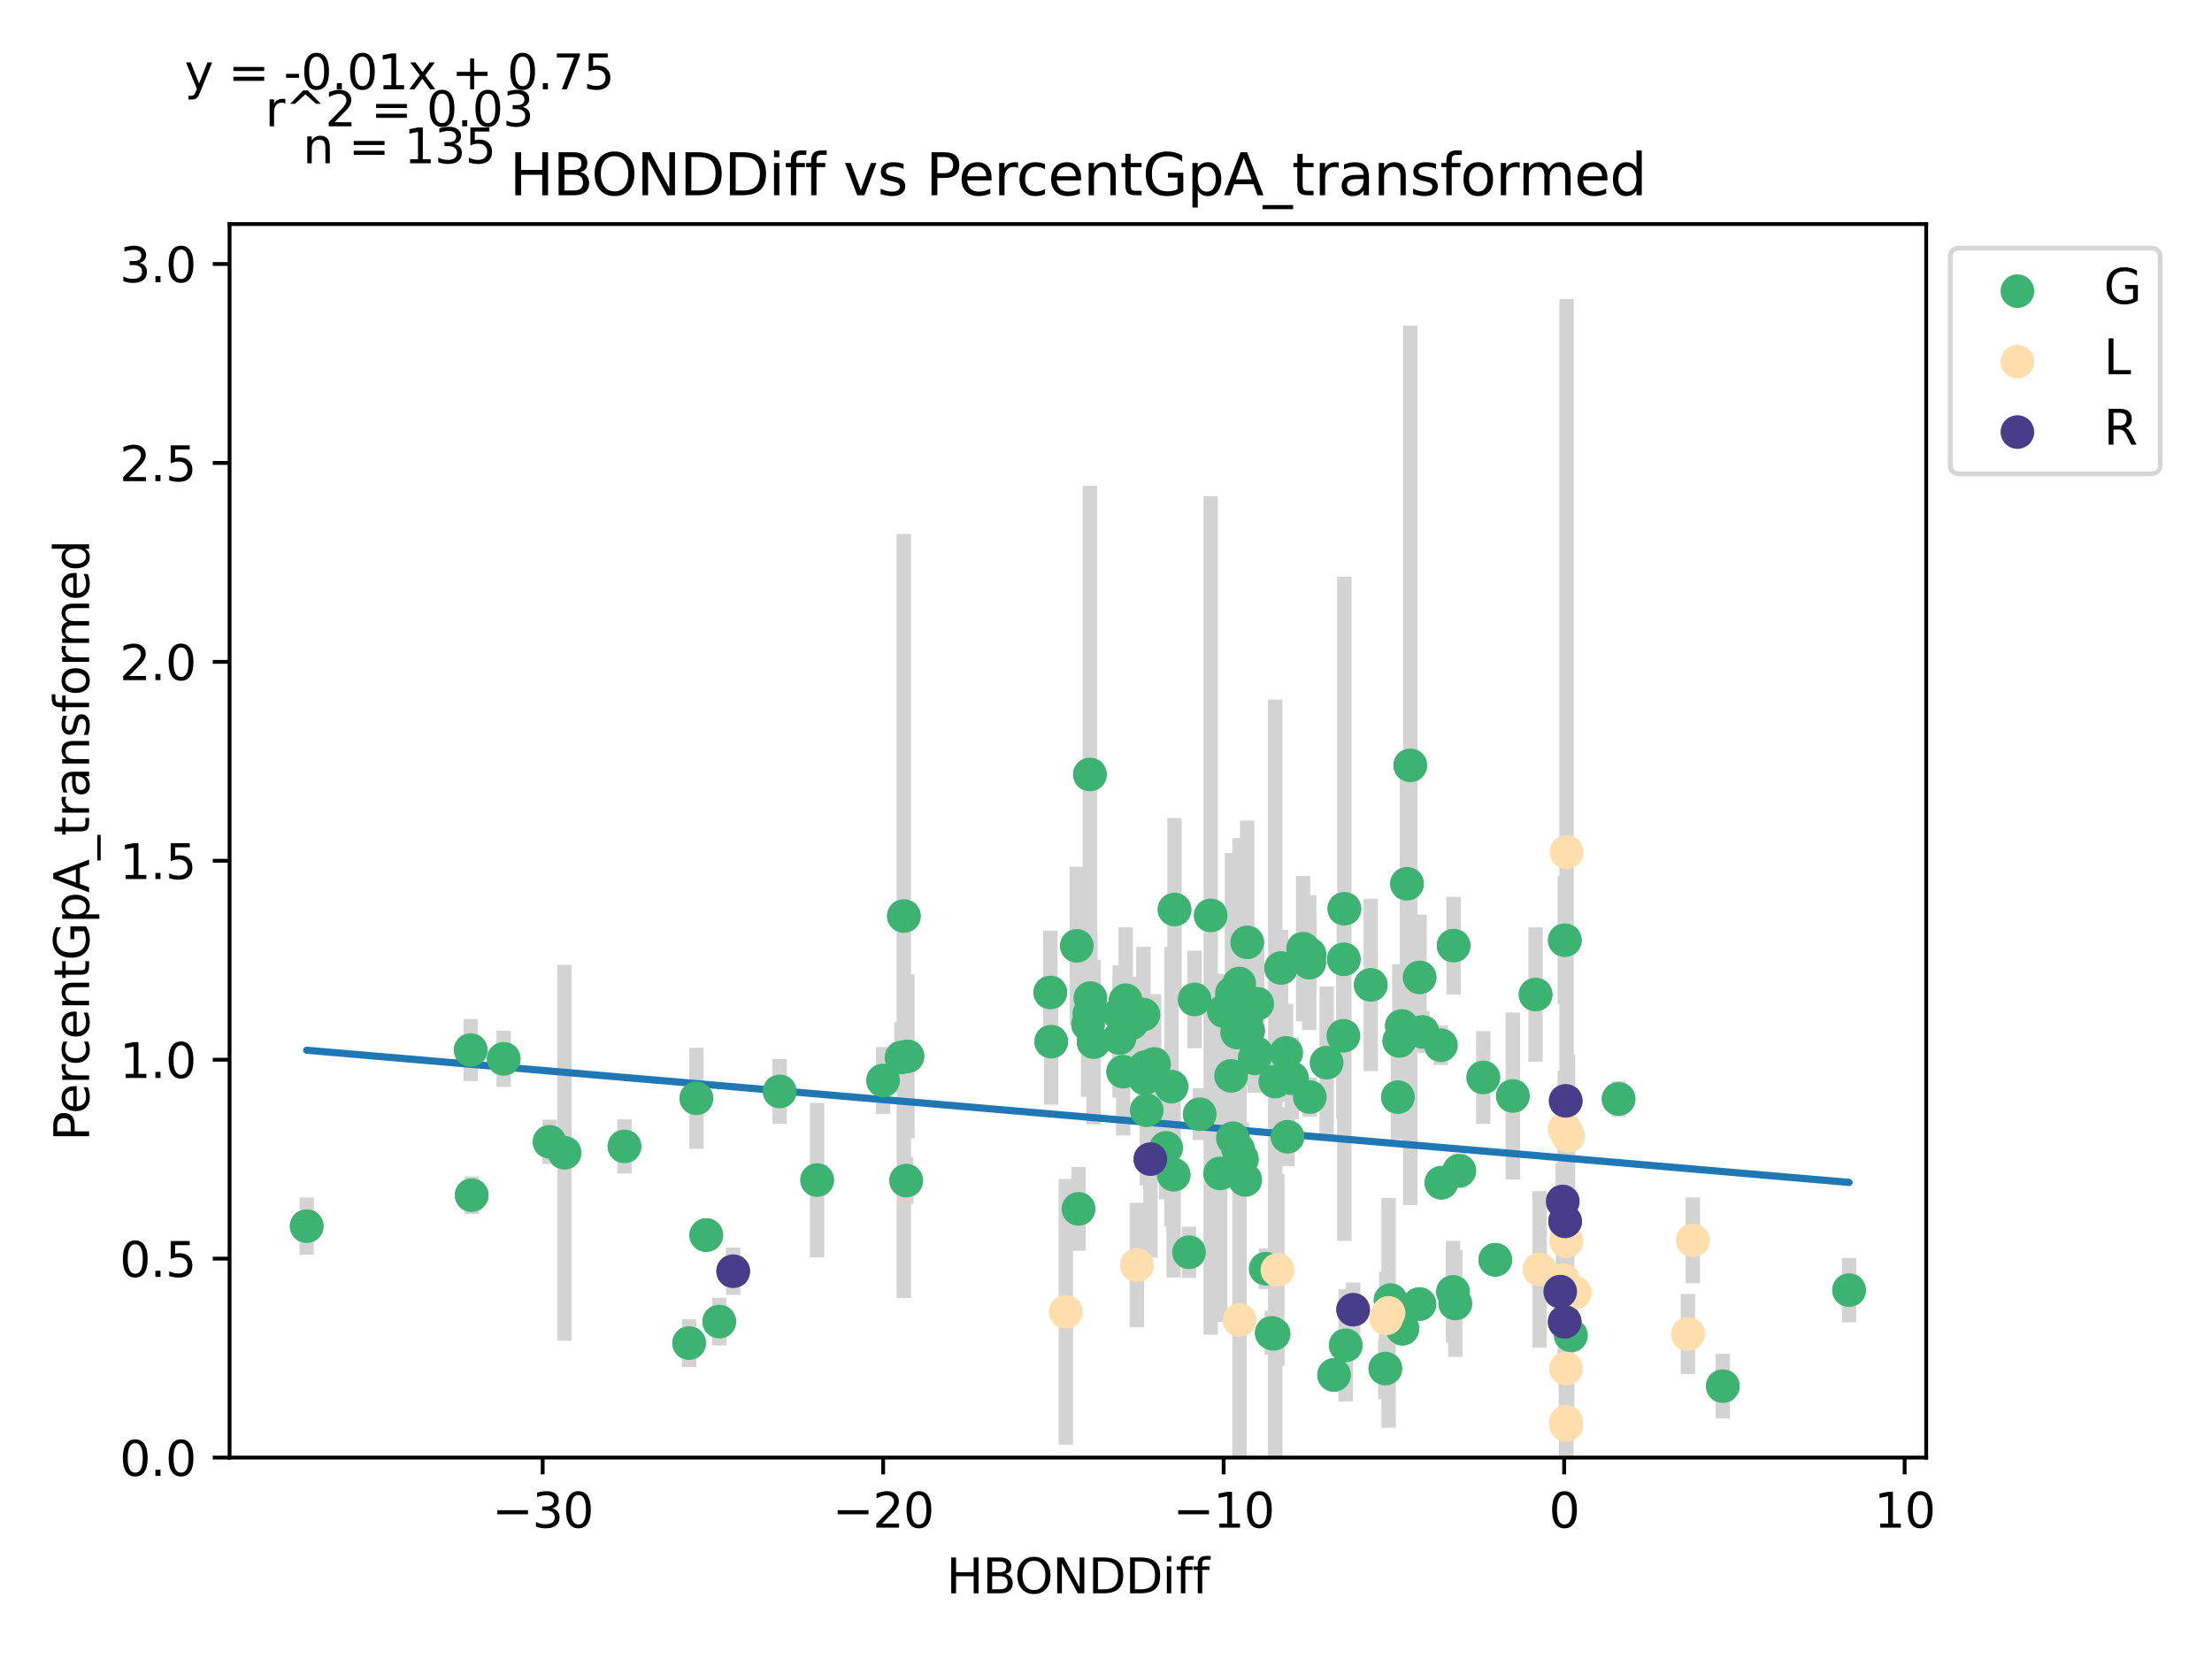 <?xml version="1.0" encoding="utf-8" standalone="no"?>
<!DOCTYPE svg PUBLIC "-//W3C//DTD SVG 1.1//EN"
  "http://www.w3.org/Graphics/SVG/1.1/DTD/svg11.dtd">
<svg xmlns:xlink="http://www.w3.org/1999/xlink" width="460.8pt" height="345.6pt" viewBox="0 0 460.8 345.6" xmlns="http://www.w3.org/2000/svg" version="1.1">
 <defs>
  <style type="text/css">*{stroke-linejoin: round; stroke-linecap: butt}</style>
 </defs>
 <g id="figure_1">
  <g id="patch_1">
   <path d="M 0 345.6 
L 460.8 345.6 
L 460.8 0 
L 0 0 
z
" style="fill: #ffffff"/>
  </g>
  <g id="axes_1">
   <g id="patch_2">
    <path d="M 47.821 303.64 
L 401.26 303.64 
L 401.26 46.676 
L 47.821 46.676 
z
" style="fill: #ffffff"/>
   </g>
   <g id="PathCollection_1">
    <defs>
     <path id="me4990eaba2" d="M 0 3 
C 0.796 3 1.559 2.684 2.121 2.121 
C 2.684 1.559 3 0.796 3 0 
C 3 -0.796 2.684 -1.559 2.121 -2.121 
C 1.559 -2.684 0.796 -3 0 -3 
C -0.796 -3 -1.559 -2.684 -2.121 -2.121 
C -2.684 -1.559 -3 -0.796 -3 0 
C -3 0.796 -2.684 1.559 -2.121 2.121 
C -1.559 2.684 -0.796 3 0 3 
z
" style="stroke: #3cb371"/>
    </defs>
    <g clip-path="url(#p003b1b49b8)">
     <use xlink:href="#me4990eaba2" x="98.052" y="218.745" style="fill: #3cb371; stroke: #3cb371"/>
     <use xlink:href="#me4990eaba2" x="98.255" y="248.973" style="fill: #3cb371; stroke: #3cb371"/>
     <use xlink:href="#me4990eaba2" x="218.796" y="206.748" style="fill: #3cb371; stroke: #3cb371"/>
     <use xlink:href="#me4990eaba2" x="104.934" y="220.58" style="fill: #3cb371; stroke: #3cb371"/>
     <use xlink:href="#me4990eaba2" x="256.455" y="224.121" style="fill: #3cb371; stroke: #3cb371"/>
     <use xlink:href="#me4990eaba2" x="226.919" y="211.144" style="fill: #3cb371; stroke: #3cb371"/>
     <use xlink:href="#me4990eaba2" x="224.334" y="197.037" style="fill: #3cb371; stroke: #3cb371"/>
     <use xlink:href="#me4990eaba2" x="130.088" y="238.815" style="fill: #3cb371; stroke: #3cb371"/>
     <use xlink:href="#me4990eaba2" x="224.668" y="251.834" style="fill: #3cb371; stroke: #3cb371"/>
     <use xlink:href="#me4990eaba2" x="244.035" y="226.371" style="fill: #3cb371; stroke: #3cb371"/>
     <use xlink:href="#me4990eaba2" x="238.206" y="211.359" style="fill: #3cb371; stroke: #3cb371"/>
     <use xlink:href="#me4990eaba2" x="63.887" y="255.432" style="fill: #3cb371; stroke: #3cb371"/>
     <use xlink:href="#me4990eaba2" x="265.663" y="225.311" style="fill: #3cb371; stroke: #3cb371"/>
     <use xlink:href="#me4990eaba2" x="234.496" y="208.361" style="fill: #3cb371; stroke: #3cb371"/>
     <use xlink:href="#me4990eaba2" x="143.552" y="279.786" style="fill: #3cb371; stroke: #3cb371"/>
     <use xlink:href="#me4990eaba2" x="227.824" y="217.102" style="fill: #3cb371; stroke: #3cb371"/>
     <use xlink:href="#me4990eaba2" x="254.161" y="244.442" style="fill: #3cb371; stroke: #3cb371"/>
     <use xlink:href="#me4990eaba2" x="187.793" y="220.283" style="fill: #3cb371; stroke: #3cb371"/>
     <use xlink:href="#me4990eaba2" x="149.83" y="275.306" style="fill: #3cb371; stroke: #3cb371"/>
     <use xlink:href="#me4990eaba2" x="256.631" y="206.917" style="fill: #3cb371; stroke: #3cb371"/>
     <use xlink:href="#me4990eaba2" x="252.217" y="190.699" style="fill: #3cb371; stroke: #3cb371"/>
     <use xlink:href="#me4990eaba2" x="238.592" y="222.279" style="fill: #3cb371; stroke: #3cb371"/>
     <use xlink:href="#me4990eaba2" x="267.915" y="219.326" style="fill: #3cb371; stroke: #3cb371"/>
     <use xlink:href="#me4990eaba2" x="259.997" y="214.739" style="fill: #3cb371; stroke: #3cb371"/>
     <use xlink:href="#me4990eaba2" x="247.693" y="260.866" style="fill: #3cb371; stroke: #3cb371"/>
     <use xlink:href="#me4990eaba2" x="170.224" y="245.83" style="fill: #3cb371; stroke: #3cb371"/>
     <use xlink:href="#me4990eaba2" x="291.214" y="228.55" style="fill: #3cb371; stroke: #3cb371"/>
     <use xlink:href="#me4990eaba2" x="233.258" y="211.234" style="fill: #3cb371; stroke: #3cb371"/>
     <use xlink:href="#me4990eaba2" x="117.584" y="240.142" style="fill: #3cb371; stroke: #3cb371"/>
     <use xlink:href="#me4990eaba2" x="249.935" y="232.105" style="fill: #3cb371; stroke: #3cb371"/>
     <use xlink:href="#me4990eaba2" x="188.291" y="190.825" style="fill: #3cb371; stroke: #3cb371"/>
     <use xlink:href="#me4990eaba2" x="257.712" y="215.099" style="fill: #3cb371; stroke: #3cb371"/>
     <use xlink:href="#me4990eaba2" x="226.663" y="213.407" style="fill: #3cb371; stroke: #3cb371"/>
     <use xlink:href="#me4990eaba2" x="258.705" y="241.451" style="fill: #3cb371; stroke: #3cb371"/>
     <use xlink:href="#me4990eaba2" x="268.205" y="236.808" style="fill: #3cb371; stroke: #3cb371"/>
     <use xlink:href="#me4990eaba2" x="162.419" y="227.364" style="fill: #3cb371; stroke: #3cb371"/>
     <use xlink:href="#me4990eaba2" x="189.035" y="220.053" style="fill: #3cb371; stroke: #3cb371"/>
     <use xlink:href="#me4990eaba2" x="258.156" y="204.888" style="fill: #3cb371; stroke: #3cb371"/>
     <use xlink:href="#me4990eaba2" x="235.748" y="213.158" style="fill: #3cb371; stroke: #3cb371"/>
     <use xlink:href="#me4990eaba2" x="188.776" y="245.937" style="fill: #3cb371; stroke: #3cb371"/>
     <use xlink:href="#me4990eaba2" x="227.133" y="207.913" style="fill: #3cb371; stroke: #3cb371"/>
     <use xlink:href="#me4990eaba2" x="280.343" y="280.243" style="fill: #3cb371; stroke: #3cb371"/>
     <use xlink:href="#me4990eaba2" x="259.577" y="212.451" style="fill: #3cb371; stroke: #3cb371"/>
     <use xlink:href="#me4990eaba2" x="147.127" y="257.288" style="fill: #3cb371; stroke: #3cb371"/>
     <use xlink:href="#me4990eaba2" x="244.486" y="244.722" style="fill: #3cb371; stroke: #3cb371"/>
     <use xlink:href="#me4990eaba2" x="288.585" y="285.094" style="fill: #3cb371; stroke: #3cb371"/>
     <use xlink:href="#me4990eaba2" x="257.923" y="239.464" style="fill: #3cb371; stroke: #3cb371"/>
     <use xlink:href="#me4990eaba2" x="183.967" y="225.081" style="fill: #3cb371; stroke: #3cb371"/>
     <use xlink:href="#me4990eaba2" x="259.391" y="245.786" style="fill: #3cb371; stroke: #3cb371"/>
     <use xlink:href="#me4990eaba2" x="285.548" y="205.169" style="fill: #3cb371; stroke: #3cb371"/>
     <use xlink:href="#me4990eaba2" x="256.824" y="237.11" style="fill: #3cb371; stroke: #3cb371"/>
     <use xlink:href="#me4990eaba2" x="293.781" y="159.438" style="fill: #3cb371; stroke: #3cb371"/>
     <use xlink:href="#me4990eaba2" x="277.914" y="286.424" style="fill: #3cb371; stroke: #3cb371"/>
     <use xlink:href="#me4990eaba2" x="291.501" y="216.85" style="fill: #3cb371; stroke: #3cb371"/>
     <use xlink:href="#me4990eaba2" x="264.93" y="277.665" style="fill: #3cb371; stroke: #3cb371"/>
     <use xlink:href="#me4990eaba2" x="240.416" y="221.646" style="fill: #3cb371; stroke: #3cb371"/>
     <use xlink:href="#me4990eaba2" x="145.066" y="228.791" style="fill: #3cb371; stroke: #3cb371"/>
     <use xlink:href="#me4990eaba2" x="261.353" y="220.483" style="fill: #3cb371; stroke: #3cb371"/>
     <use xlink:href="#me4990eaba2" x="114.494" y="237.861" style="fill: #3cb371; stroke: #3cb371"/>
     <use xlink:href="#me4990eaba2" x="315.153" y="228.312" style="fill: #3cb371; stroke: #3cb371"/>
     <use xlink:href="#me4990eaba2" x="272.861" y="228.538" style="fill: #3cb371; stroke: #3cb371"/>
     <use xlink:href="#me4990eaba2" x="319.892" y="207.183" style="fill: #3cb371; stroke: #3cb371"/>
     <use xlink:href="#me4990eaba2" x="358.891" y="288.755" style="fill: #3cb371; stroke: #3cb371"/>
     <use xlink:href="#me4990eaba2" x="218.986" y="216.998" style="fill: #3cb371; stroke: #3cb371"/>
     <use xlink:href="#me4990eaba2" x="259.811" y="196.31" style="fill: #3cb371; stroke: #3cb371"/>
     <use xlink:href="#me4990eaba2" x="233.975" y="223.25" style="fill: #3cb371; stroke: #3cb371"/>
     <use xlink:href="#me4990eaba2" x="244.674" y="189.468" style="fill: #3cb371; stroke: #3cb371"/>
     <use xlink:href="#me4990eaba2" x="261.907" y="209.103" style="fill: #3cb371; stroke: #3cb371"/>
     <use xlink:href="#me4990eaba2" x="248.853" y="208.2" style="fill: #3cb371; stroke: #3cb371"/>
     <use xlink:href="#me4990eaba2" x="272.792" y="198.826" style="fill: #3cb371; stroke: #3cb371"/>
     <use xlink:href="#me4990eaba2" x="233.228" y="216.249" style="fill: #3cb371; stroke: #3cb371"/>
     <use xlink:href="#me4990eaba2" x="296.335" y="214.972" style="fill: #3cb371; stroke: #3cb371"/>
     <use xlink:href="#me4990eaba2" x="238.5" y="224.645" style="fill: #3cb371; stroke: #3cb371"/>
     <use xlink:href="#me4990eaba2" x="279.934" y="199.846" style="fill: #3cb371; stroke: #3cb371"/>
     <use xlink:href="#me4990eaba2" x="227.047" y="161.337" style="fill: #3cb371; stroke: #3cb371"/>
     <use xlink:href="#me4990eaba2" x="276.375" y="221.368" style="fill: #3cb371; stroke: #3cb371"/>
     <use xlink:href="#me4990eaba2" x="266.87" y="201.643" style="fill: #3cb371; stroke: #3cb371"/>
     <use xlink:href="#me4990eaba2" x="238.887" y="231.302" style="fill: #3cb371; stroke: #3cb371"/>
     <use xlink:href="#me4990eaba2" x="271.463" y="197.621" style="fill: #3cb371; stroke: #3cb371"/>
     <use xlink:href="#me4990eaba2" x="269.131" y="224.631" style="fill: #3cb371; stroke: #3cb371"/>
     <use xlink:href="#me4990eaba2" x="265.294" y="277.865" style="fill: #3cb371; stroke: #3cb371"/>
     <use xlink:href="#me4990eaba2" x="293.097" y="184.104" style="fill: #3cb371; stroke: #3cb371"/>
     <use xlink:href="#me4990eaba2" x="292.03" y="213.721" style="fill: #3cb371; stroke: #3cb371"/>
     <use xlink:href="#me4990eaba2" x="272.733" y="200.538" style="fill: #3cb371; stroke: #3cb371"/>
     <use xlink:href="#me4990eaba2" x="279.846" y="215.776" style="fill: #3cb371; stroke: #3cb371"/>
     <use xlink:href="#me4990eaba2" x="289.677" y="270.838" style="fill: #3cb371; stroke: #3cb371"/>
     <use xlink:href="#me4990eaba2" x="300.152" y="217.731" style="fill: #3cb371; stroke: #3cb371"/>
     <use xlink:href="#me4990eaba2" x="254.935" y="210.641" style="fill: #3cb371; stroke: #3cb371"/>
     <use xlink:href="#me4990eaba2" x="261.738" y="219.41" style="fill: #3cb371; stroke: #3cb371"/>
     <use xlink:href="#me4990eaba2" x="295.725" y="203.614" style="fill: #3cb371; stroke: #3cb371"/>
     <use xlink:href="#me4990eaba2" x="302.814" y="196.993" style="fill: #3cb371; stroke: #3cb371"/>
     <use xlink:href="#me4990eaba2" x="280.054" y="189.319" style="fill: #3cb371; stroke: #3cb371"/>
     <use xlink:href="#me4990eaba2" x="303.997" y="243.887" style="fill: #3cb371; stroke: #3cb371"/>
     <use xlink:href="#me4990eaba2" x="385.195" y="268.756" style="fill: #3cb371; stroke: #3cb371"/>
     <use xlink:href="#me4990eaba2" x="337.183" y="228.935" style="fill: #3cb371; stroke: #3cb371"/>
     <use xlink:href="#me4990eaba2" x="325.981" y="195.86" style="fill: #3cb371; stroke: #3cb371"/>
     <use xlink:href="#me4990eaba2" x="242.908" y="239.11" style="fill: #3cb371; stroke: #3cb371"/>
     <use xlink:href="#me4990eaba2" x="263.69" y="264.29" style="fill: #3cb371; stroke: #3cb371"/>
     <use xlink:href="#me4990eaba2" x="288.891" y="274.473" style="fill: #3cb371; stroke: #3cb371"/>
     <use xlink:href="#me4990eaba2" x="292.141" y="276.787" style="fill: #3cb371; stroke: #3cb371"/>
     <use xlink:href="#me4990eaba2" x="295.692" y="271.658" style="fill: #3cb371; stroke: #3cb371"/>
     <use xlink:href="#me4990eaba2" x="300.259" y="246.385" style="fill: #3cb371; stroke: #3cb371"/>
     <use xlink:href="#me4990eaba2" x="311.494" y="262.439" style="fill: #3cb371; stroke: #3cb371"/>
     <use xlink:href="#me4990eaba2" x="303.164" y="271.541" style="fill: #3cb371; stroke: #3cb371"/>
     <use xlink:href="#me4990eaba2" x="327.236" y="278.194" style="fill: #3cb371; stroke: #3cb371"/>
     <use xlink:href="#me4990eaba2" x="302.693" y="269.123" style="fill: #3cb371; stroke: #3cb371"/>
     <use xlink:href="#me4990eaba2" x="308.994" y="224.458" style="fill: #3cb371; stroke: #3cb371"/>
    </g>
   </g>
   <g id="PathCollection_2">
    <defs>
     <path id="m1053718671" d="M 0 3 
C 0.796 3 1.559 2.684 2.121 2.121 
C 2.684 1.559 3 0.796 3 0 
C 3 -0.796 2.684 -1.559 2.121 -2.121 
C 1.559 -2.684 0.796 -3 0 -3 
C -0.796 -3 -1.559 -2.684 -2.121 -2.121 
C -2.684 -1.559 -3 -0.796 -3 0 
C -3 0.796 -2.684 1.559 -2.121 2.121 
C -1.559 2.684 -0.796 3 0 3 
z
" style="stroke: #ffdead"/>
    </defs>
    <g clip-path="url(#p003b1b49b8)">
     <use xlink:href="#m1053718671" x="222.024" y="273.275" style="fill: #ffdead; stroke: #ffdead"/>
     <use xlink:href="#m1053718671" x="325.628" y="266.635" style="fill: #ffdead; stroke: #ffdead"/>
     <use xlink:href="#m1053718671" x="289.264" y="273.502" style="fill: #ffdead; stroke: #ffdead"/>
     <use xlink:href="#m1053718671" x="288.777" y="274.641" style="fill: #ffdead; stroke: #ffdead"/>
     <use xlink:href="#m1053718671" x="236.839" y="263.53" style="fill: #ffdead; stroke: #ffdead"/>
     <use xlink:href="#m1053718671" x="266.102" y="264.542" style="fill: #ffdead; stroke: #ffdead"/>
     <use xlink:href="#m1053718671" x="326.234" y="285.098" style="fill: #ffdead; stroke: #ffdead"/>
     <use xlink:href="#m1053718671" x="351.619" y="277.899" style="fill: #ffdead; stroke: #ffdead"/>
     <use xlink:href="#m1053718671" x="258.217" y="274.977" style="fill: #ffdead; stroke: #ffdead"/>
     <use xlink:href="#m1053718671" x="326.651" y="236.617" style="fill: #ffdead; stroke: #ffdead"/>
     <use xlink:href="#m1053718671" x="352.649" y="258.379" style="fill: #ffdead; stroke: #ffdead"/>
     <use xlink:href="#m1053718671" x="326.27" y="296.856" style="fill: #ffdead; stroke: #ffdead"/>
     <use xlink:href="#m1053718671" x="326.351" y="177.505" style="fill: #ffdead; stroke: #ffdead"/>
     <use xlink:href="#m1053718671" x="326.292" y="258.541" style="fill: #ffdead; stroke: #ffdead"/>
     <use xlink:href="#m1053718671" x="326.226" y="296.211" style="fill: #ffdead; stroke: #ffdead"/>
     <use xlink:href="#m1053718671" x="328.042" y="269.3" style="fill: #ffdead; stroke: #ffdead"/>
     <use xlink:href="#m1053718671" x="320.726" y="264.44" style="fill: #ffdead; stroke: #ffdead"/>
     <use xlink:href="#m1053718671" x="326.478" y="268.588" style="fill: #ffdead; stroke: #ffdead"/>
     <use xlink:href="#m1053718671" x="326.246" y="269.343" style="fill: #ffdead; stroke: #ffdead"/>
     <use xlink:href="#m1053718671" x="325.955" y="235.182" style="fill: #ffdead; stroke: #ffdead"/>
    </g>
   </g>
   <g id="PathCollection_3">
    <defs>
     <path id="m8b014bdf6e" d="M 0 3 
C 0.796 3 1.559 2.684 2.121 2.121 
C 2.684 1.559 3 0.796 3 0 
C 3 -0.796 2.684 -1.559 2.121 -2.121 
C 1.559 -2.684 0.796 -3 0 -3 
C -0.796 -3 -1.559 -2.684 -2.121 -2.121 
C -2.684 -1.559 -3 -0.796 -3 0 
C -3 0.796 -2.684 1.559 -2.121 2.121 
C -1.559 2.684 -0.796 3 0 3 
z
" style="stroke: #483d8b"/>
    </defs>
    <g clip-path="url(#p003b1b49b8)">
     <use xlink:href="#m8b014bdf6e" x="281.882" y="272.832" style="fill: #483d8b; stroke: #483d8b"/>
     <use xlink:href="#m8b014bdf6e" x="325.539" y="250.287" style="fill: #483d8b; stroke: #483d8b"/>
     <use xlink:href="#m8b014bdf6e" x="152.737" y="264.818" style="fill: #483d8b; stroke: #483d8b"/>
     <use xlink:href="#m8b014bdf6e" x="325.955" y="275.37" style="fill: #483d8b; stroke: #483d8b"/>
     <use xlink:href="#m8b014bdf6e" x="239.659" y="241.467" style="fill: #483d8b; stroke: #483d8b"/>
     <use xlink:href="#m8b014bdf6e" x="325.026" y="269.062" style="fill: #483d8b; stroke: #483d8b"/>
     <use xlink:href="#m8b014bdf6e" x="326.041" y="254.434" style="fill: #483d8b; stroke: #483d8b"/>
     <use xlink:href="#m8b014bdf6e" x="326.163" y="229.33" style="fill: #483d8b; stroke: #483d8b"/>
    </g>
   </g>
   <g id="matplotlib.axis_1">
    <g id="xtick_1">
     <g id="line2d_1">
      <defs>
       <path id="m6af52e181c" d="M 0 0 
L 0 3.5 
" style="stroke: #000000; stroke-width: 0.8"/>
      </defs>
      <g>
       <use xlink:href="#m6af52e181c" x="113.048" y="303.64" style="stroke: #000000; stroke-width: 0.8"/>
      </g>
     </g>
     <g id="text_1">
      <!-- −30 -->
      <g transform="translate(102.496 318.238)scale(0.1 -0.1)">
       <defs>
        <path id="DejaVuSans-2212" d="M 678 2272 
L 4684 2272 
L 4684 1741 
L 678 1741 
L 678 2272 
z
" transform="scale(0.016)"/>
        <path id="DejaVuSans-33" d="M 2597 2516 
Q 3050 2419 3304 2112 
Q 3559 1806 3559 1356 
Q 3559 666 3084 287 
Q 2609 -91 1734 -91 
Q 1441 -91 1130 -33 
Q 819 25 488 141 
L 488 750 
Q 750 597 1062 519 
Q 1375 441 1716 441 
Q 2309 441 2620 675 
Q 2931 909 2931 1356 
Q 2931 1769 2642 2001 
Q 2353 2234 1838 2234 
L 1294 2234 
L 1294 2753 
L 1863 2753 
Q 2328 2753 2575 2939 
Q 2822 3125 2822 3475 
Q 2822 3834 2567 4026 
Q 2313 4219 1838 4219 
Q 1578 4219 1281 4162 
Q 984 4106 628 3988 
L 628 4550 
Q 988 4650 1302 4700 
Q 1616 4750 1894 4750 
Q 2613 4750 3031 4423 
Q 3450 4097 3450 3541 
Q 3450 3153 3228 2886 
Q 3006 2619 2597 2516 
z
" transform="scale(0.016)"/>
        <path id="DejaVuSans-30" d="M 2034 4250 
Q 1547 4250 1301 3770 
Q 1056 3291 1056 2328 
Q 1056 1369 1301 889 
Q 1547 409 2034 409 
Q 2525 409 2770 889 
Q 3016 1369 3016 2328 
Q 3016 3291 2770 3770 
Q 2525 4250 2034 4250 
z
M 2034 4750 
Q 2819 4750 3233 4129 
Q 3647 3509 3647 2328 
Q 3647 1150 3233 529 
Q 2819 -91 2034 -91 
Q 1250 -91 836 529 
Q 422 1150 422 2328 
Q 422 3509 836 4129 
Q 1250 4750 2034 4750 
z
" transform="scale(0.016)"/>
       </defs>
       <use xlink:href="#DejaVuSans-2212"/>
       <use xlink:href="#DejaVuSans-33" x="83.789"/>
       <use xlink:href="#DejaVuSans-30" x="147.412"/>
      </g>
     </g>
    </g>
    <g id="xtick_2">
     <g id="line2d_2">
      <g>
       <use xlink:href="#m6af52e181c" x="183.979" y="303.64" style="stroke: #000000; stroke-width: 0.8"/>
      </g>
     </g>
     <g id="text_2">
      <!-- −20 -->
      <g transform="translate(173.426 318.238)scale(0.1 -0.1)">
       <defs>
        <path id="DejaVuSans-32" d="M 1228 531 
L 3431 531 
L 3431 0 
L 469 0 
L 469 531 
Q 828 903 1448 1529 
Q 2069 2156 2228 2338 
Q 2531 2678 2651 2914 
Q 2772 3150 2772 3378 
Q 2772 3750 2511 3984 
Q 2250 4219 1831 4219 
Q 1534 4219 1204 4116 
Q 875 4013 500 3803 
L 500 4441 
Q 881 4594 1212 4672 
Q 1544 4750 1819 4750 
Q 2544 4750 2975 4387 
Q 3406 4025 3406 3419 
Q 3406 3131 3298 2873 
Q 3191 2616 2906 2266 
Q 2828 2175 2409 1742 
Q 1991 1309 1228 531 
z
" transform="scale(0.016)"/>
       </defs>
       <use xlink:href="#DejaVuSans-2212"/>
       <use xlink:href="#DejaVuSans-32" x="83.789"/>
       <use xlink:href="#DejaVuSans-30" x="147.412"/>
      </g>
     </g>
    </g>
    <g id="xtick_3">
     <g id="line2d_3">
      <g>
       <use xlink:href="#m6af52e181c" x="254.909" y="303.64" style="stroke: #000000; stroke-width: 0.8"/>
      </g>
     </g>
     <g id="text_3">
      <!-- −10 -->
      <g transform="translate(244.357 318.238)scale(0.1 -0.1)">
       <defs>
        <path id="DejaVuSans-31" d="M 794 531 
L 1825 531 
L 1825 4091 
L 703 3866 
L 703 4441 
L 1819 4666 
L 2450 4666 
L 2450 531 
L 3481 531 
L 3481 0 
L 794 0 
L 794 531 
z
" transform="scale(0.016)"/>
       </defs>
       <use xlink:href="#DejaVuSans-2212"/>
       <use xlink:href="#DejaVuSans-31" x="83.789"/>
       <use xlink:href="#DejaVuSans-30" x="147.412"/>
      </g>
     </g>
    </g>
    <g id="xtick_4">
     <g id="line2d_4">
      <g>
       <use xlink:href="#m6af52e181c" x="325.84" y="303.64" style="stroke: #000000; stroke-width: 0.8"/>
      </g>
     </g>
     <g id="text_4">
      <!-- 0 -->
      <g transform="translate(322.659 318.238)scale(0.1 -0.1)">
       <use xlink:href="#DejaVuSans-30"/>
      </g>
     </g>
    </g>
    <g id="xtick_5">
     <g id="line2d_5">
      <g>
       <use xlink:href="#m6af52e181c" x="396.77" y="303.64" style="stroke: #000000; stroke-width: 0.8"/>
      </g>
     </g>
     <g id="text_5">
      <!-- 10 -->
      <g transform="translate(390.408 318.238)scale(0.1 -0.1)">
       <use xlink:href="#DejaVuSans-31"/>
       <use xlink:href="#DejaVuSans-30" x="63.623"/>
      </g>
     </g>
    </g>
    <g id="text_6">
     <!-- HBONDDiff -->
     <g transform="translate(197.152 331.917)scale(0.1 -0.1)">
      <defs>
       <path id="DejaVuSans-48" d="M 628 4666 
L 1259 4666 
L 1259 2753 
L 3553 2753 
L 3553 4666 
L 4184 4666 
L 4184 0 
L 3553 0 
L 3553 2222 
L 1259 2222 
L 1259 0 
L 628 0 
L 628 4666 
z
" transform="scale(0.016)"/>
       <path id="DejaVuSans-42" d="M 1259 2228 
L 1259 519 
L 2272 519 
Q 2781 519 3026 730 
Q 3272 941 3272 1375 
Q 3272 1813 3026 2020 
Q 2781 2228 2272 2228 
L 1259 2228 
z
M 1259 4147 
L 1259 2741 
L 2194 2741 
Q 2656 2741 2882 2914 
Q 3109 3088 3109 3444 
Q 3109 3797 2882 3972 
Q 2656 4147 2194 4147 
L 1259 4147 
z
M 628 4666 
L 2241 4666 
Q 2963 4666 3353 4366 
Q 3744 4066 3744 3513 
Q 3744 3084 3544 2831 
Q 3344 2578 2956 2516 
Q 3422 2416 3680 2098 
Q 3938 1781 3938 1306 
Q 3938 681 3513 340 
Q 3088 0 2303 0 
L 628 0 
L 628 4666 
z
" transform="scale(0.016)"/>
       <path id="DejaVuSans-4f" d="M 2522 4238 
Q 1834 4238 1429 3725 
Q 1025 3213 1025 2328 
Q 1025 1447 1429 934 
Q 1834 422 2522 422 
Q 3209 422 3611 934 
Q 4013 1447 4013 2328 
Q 4013 3213 3611 3725 
Q 3209 4238 2522 4238 
z
M 2522 4750 
Q 3503 4750 4090 4092 
Q 4678 3434 4678 2328 
Q 4678 1225 4090 567 
Q 3503 -91 2522 -91 
Q 1538 -91 948 565 
Q 359 1222 359 2328 
Q 359 3434 948 4092 
Q 1538 4750 2522 4750 
z
" transform="scale(0.016)"/>
       <path id="DejaVuSans-4e" d="M 628 4666 
L 1478 4666 
L 3547 763 
L 3547 4666 
L 4159 4666 
L 4159 0 
L 3309 0 
L 1241 3903 
L 1241 0 
L 628 0 
L 628 4666 
z
" transform="scale(0.016)"/>
       <path id="DejaVuSans-44" d="M 1259 4147 
L 1259 519 
L 2022 519 
Q 2988 519 3436 956 
Q 3884 1394 3884 2338 
Q 3884 3275 3436 3711 
Q 2988 4147 2022 4147 
L 1259 4147 
z
M 628 4666 
L 1925 4666 
Q 3281 4666 3915 4102 
Q 4550 3538 4550 2338 
Q 4550 1131 3912 565 
Q 3275 0 1925 0 
L 628 0 
L 628 4666 
z
" transform="scale(0.016)"/>
       <path id="DejaVuSans-69" d="M 603 3500 
L 1178 3500 
L 1178 0 
L 603 0 
L 603 3500 
z
M 603 4863 
L 1178 4863 
L 1178 4134 
L 603 4134 
L 603 4863 
z
" transform="scale(0.016)"/>
       <path id="DejaVuSans-66" d="M 2375 4863 
L 2375 4384 
L 1825 4384 
Q 1516 4384 1395 4259 
Q 1275 4134 1275 3809 
L 1275 3500 
L 2222 3500 
L 2222 3053 
L 1275 3053 
L 1275 0 
L 697 0 
L 697 3053 
L 147 3053 
L 147 3500 
L 697 3500 
L 697 3744 
Q 697 4328 969 4595 
Q 1241 4863 1831 4863 
L 2375 4863 
z
" transform="scale(0.016)"/>
      </defs>
      <use xlink:href="#DejaVuSans-48"/>
      <use xlink:href="#DejaVuSans-42" x="75.195"/>
      <use xlink:href="#DejaVuSans-4f" x="142.049"/>
      <use xlink:href="#DejaVuSans-4e" x="220.76"/>
      <use xlink:href="#DejaVuSans-44" x="295.564"/>
      <use xlink:href="#DejaVuSans-44" x="372.566"/>
      <use xlink:href="#DejaVuSans-69" x="449.568"/>
      <use xlink:href="#DejaVuSans-66" x="477.352"/>
      <use xlink:href="#DejaVuSans-66" x="512.557"/>
     </g>
    </g>
   </g>
   <g id="matplotlib.axis_2">
    <g id="ytick_1">
     <g id="line2d_6">
      <defs>
       <path id="m7561f4250c" d="M 0 0 
L -3.5 0 
" style="stroke: #000000; stroke-width: 0.8"/>
      </defs>
      <g>
       <use xlink:href="#m7561f4250c" x="47.821" y="303.64" style="stroke: #000000; stroke-width: 0.8"/>
      </g>
     </g>
     <g id="text_7">
      <!-- 0.0 -->
      <g transform="translate(24.918 307.439)scale(0.1 -0.1)">
       <defs>
        <path id="DejaVuSans-2e" d="M 684 794 
L 1344 794 
L 1344 0 
L 684 0 
L 684 794 
z
" transform="scale(0.016)"/>
       </defs>
       <use xlink:href="#DejaVuSans-30"/>
       <use xlink:href="#DejaVuSans-2e" x="63.623"/>
       <use xlink:href="#DejaVuSans-30" x="95.41"/>
      </g>
     </g>
    </g>
    <g id="ytick_2">
     <g id="line2d_7">
      <g>
       <use xlink:href="#m7561f4250c" x="47.821" y="262.199" style="stroke: #000000; stroke-width: 0.8"/>
      </g>
     </g>
     <g id="text_8">
      <!-- 0.5 -->
      <g transform="translate(24.918 265.998)scale(0.1 -0.1)">
       <defs>
        <path id="DejaVuSans-35" d="M 691 4666 
L 3169 4666 
L 3169 4134 
L 1269 4134 
L 1269 2991 
Q 1406 3038 1543 3061 
Q 1681 3084 1819 3084 
Q 2600 3084 3056 2656 
Q 3513 2228 3513 1497 
Q 3513 744 3044 326 
Q 2575 -91 1722 -91 
Q 1428 -91 1123 -41 
Q 819 9 494 109 
L 494 744 
Q 775 591 1075 516 
Q 1375 441 1709 441 
Q 2250 441 2565 725 
Q 2881 1009 2881 1497 
Q 2881 1984 2565 2268 
Q 2250 2553 1709 2553 
Q 1456 2553 1204 2497 
Q 953 2441 691 2322 
L 691 4666 
z
" transform="scale(0.016)"/>
       </defs>
       <use xlink:href="#DejaVuSans-30"/>
       <use xlink:href="#DejaVuSans-2e" x="63.623"/>
       <use xlink:href="#DejaVuSans-35" x="95.41"/>
      </g>
     </g>
    </g>
    <g id="ytick_3">
     <g id="line2d_8">
      <g>
       <use xlink:href="#m7561f4250c" x="47.821" y="220.758" style="stroke: #000000; stroke-width: 0.8"/>
      </g>
     </g>
     <g id="text_9">
      <!-- 1.0 -->
      <g transform="translate(24.918 224.557)scale(0.1 -0.1)">
       <use xlink:href="#DejaVuSans-31"/>
       <use xlink:href="#DejaVuSans-2e" x="63.623"/>
       <use xlink:href="#DejaVuSans-30" x="95.41"/>
      </g>
     </g>
    </g>
    <g id="ytick_4">
     <g id="line2d_9">
      <g>
       <use xlink:href="#m7561f4250c" x="47.821" y="179.317" style="stroke: #000000; stroke-width: 0.8"/>
      </g>
     </g>
     <g id="text_10">
      <!-- 1.5 -->
      <g transform="translate(24.918 183.116)scale(0.1 -0.1)">
       <use xlink:href="#DejaVuSans-31"/>
       <use xlink:href="#DejaVuSans-2e" x="63.623"/>
       <use xlink:href="#DejaVuSans-35" x="95.41"/>
      </g>
     </g>
    </g>
    <g id="ytick_5">
     <g id="line2d_10">
      <g>
       <use xlink:href="#m7561f4250c" x="47.821" y="137.876" style="stroke: #000000; stroke-width: 0.8"/>
      </g>
     </g>
     <g id="text_11">
      <!-- 2.0 -->
      <g transform="translate(24.918 141.675)scale(0.1 -0.1)">
       <use xlink:href="#DejaVuSans-32"/>
       <use xlink:href="#DejaVuSans-2e" x="63.623"/>
       <use xlink:href="#DejaVuSans-30" x="95.41"/>
      </g>
     </g>
    </g>
    <g id="ytick_6">
     <g id="line2d_11">
      <g>
       <use xlink:href="#m7561f4250c" x="47.821" y="96.435" style="stroke: #000000; stroke-width: 0.8"/>
      </g>
     </g>
     <g id="text_12">
      <!-- 2.5 -->
      <g transform="translate(24.918 100.234)scale(0.1 -0.1)">
       <use xlink:href="#DejaVuSans-32"/>
       <use xlink:href="#DejaVuSans-2e" x="63.623"/>
       <use xlink:href="#DejaVuSans-35" x="95.41"/>
      </g>
     </g>
    </g>
    <g id="ytick_7">
     <g id="line2d_12">
      <g>
       <use xlink:href="#m7561f4250c" x="47.821" y="54.994" style="stroke: #000000; stroke-width: 0.8"/>
      </g>
     </g>
     <g id="text_13">
      <!-- 3.0 -->
      <g transform="translate(24.918 58.793)scale(0.1 -0.1)">
       <use xlink:href="#DejaVuSans-33"/>
       <use xlink:href="#DejaVuSans-2e" x="63.623"/>
       <use xlink:href="#DejaVuSans-30" x="95.41"/>
      </g>
     </g>
    </g>
    <g id="text_14">
     <!-- PercentGpA_transformed -->
     <g transform="translate(18.56 237.696)rotate(-90)scale(0.1 -0.1)">
      <defs>
       <path id="DejaVuSans-50" d="M 1259 4147 
L 1259 2394 
L 2053 2394 
Q 2494 2394 2734 2622 
Q 2975 2850 2975 3272 
Q 2975 3691 2734 3919 
Q 2494 4147 2053 4147 
L 1259 4147 
z
M 628 4666 
L 2053 4666 
Q 2838 4666 3239 4311 
Q 3641 3956 3641 3272 
Q 3641 2581 3239 2228 
Q 2838 1875 2053 1875 
L 1259 1875 
L 1259 0 
L 628 0 
L 628 4666 
z
" transform="scale(0.016)"/>
       <path id="DejaVuSans-65" d="M 3597 1894 
L 3597 1613 
L 953 1613 
Q 991 1019 1311 708 
Q 1631 397 2203 397 
Q 2534 397 2845 478 
Q 3156 559 3463 722 
L 3463 178 
Q 3153 47 2828 -22 
Q 2503 -91 2169 -91 
Q 1331 -91 842 396 
Q 353 884 353 1716 
Q 353 2575 817 3079 
Q 1281 3584 2069 3584 
Q 2775 3584 3186 3129 
Q 3597 2675 3597 1894 
z
M 3022 2063 
Q 3016 2534 2758 2815 
Q 2500 3097 2075 3097 
Q 1594 3097 1305 2825 
Q 1016 2553 972 2059 
L 3022 2063 
z
" transform="scale(0.016)"/>
       <path id="DejaVuSans-72" d="M 2631 2963 
Q 2534 3019 2420 3045 
Q 2306 3072 2169 3072 
Q 1681 3072 1420 2755 
Q 1159 2438 1159 1844 
L 1159 0 
L 581 0 
L 581 3500 
L 1159 3500 
L 1159 2956 
Q 1341 3275 1631 3429 
Q 1922 3584 2338 3584 
Q 2397 3584 2469 3576 
Q 2541 3569 2628 3553 
L 2631 2963 
z
" transform="scale(0.016)"/>
       <path id="DejaVuSans-63" d="M 3122 3366 
L 3122 2828 
Q 2878 2963 2633 3030 
Q 2388 3097 2138 3097 
Q 1578 3097 1268 2742 
Q 959 2388 959 1747 
Q 959 1106 1268 751 
Q 1578 397 2138 397 
Q 2388 397 2633 464 
Q 2878 531 3122 666 
L 3122 134 
Q 2881 22 2623 -34 
Q 2366 -91 2075 -91 
Q 1284 -91 818 406 
Q 353 903 353 1747 
Q 353 2603 823 3093 
Q 1294 3584 2113 3584 
Q 2378 3584 2631 3529 
Q 2884 3475 3122 3366 
z
" transform="scale(0.016)"/>
       <path id="DejaVuSans-6e" d="M 3513 2113 
L 3513 0 
L 2938 0 
L 2938 2094 
Q 2938 2591 2744 2837 
Q 2550 3084 2163 3084 
Q 1697 3084 1428 2787 
Q 1159 2491 1159 1978 
L 1159 0 
L 581 0 
L 581 3500 
L 1159 3500 
L 1159 2956 
Q 1366 3272 1645 3428 
Q 1925 3584 2291 3584 
Q 2894 3584 3203 3211 
Q 3513 2838 3513 2113 
z
" transform="scale(0.016)"/>
       <path id="DejaVuSans-74" d="M 1172 4494 
L 1172 3500 
L 2356 3500 
L 2356 3053 
L 1172 3053 
L 1172 1153 
Q 1172 725 1289 603 
Q 1406 481 1766 481 
L 2356 481 
L 2356 0 
L 1766 0 
Q 1100 0 847 248 
Q 594 497 594 1153 
L 594 3053 
L 172 3053 
L 172 3500 
L 594 3500 
L 594 4494 
L 1172 4494 
z
" transform="scale(0.016)"/>
       <path id="DejaVuSans-47" d="M 3809 666 
L 3809 1919 
L 2778 1919 
L 2778 2438 
L 4434 2438 
L 4434 434 
Q 4069 175 3628 42 
Q 3188 -91 2688 -91 
Q 1594 -91 976 548 
Q 359 1188 359 2328 
Q 359 3472 976 4111 
Q 1594 4750 2688 4750 
Q 3144 4750 3555 4637 
Q 3966 4525 4313 4306 
L 4313 3634 
Q 3963 3931 3569 4081 
Q 3175 4231 2741 4231 
Q 1884 4231 1454 3753 
Q 1025 3275 1025 2328 
Q 1025 1384 1454 906 
Q 1884 428 2741 428 
Q 3075 428 3337 486 
Q 3600 544 3809 666 
z
" transform="scale(0.016)"/>
       <path id="DejaVuSans-70" d="M 1159 525 
L 1159 -1331 
L 581 -1331 
L 581 3500 
L 1159 3500 
L 1159 2969 
Q 1341 3281 1617 3432 
Q 1894 3584 2278 3584 
Q 2916 3584 3314 3078 
Q 3713 2572 3713 1747 
Q 3713 922 3314 415 
Q 2916 -91 2278 -91 
Q 1894 -91 1617 61 
Q 1341 213 1159 525 
z
M 3116 1747 
Q 3116 2381 2855 2742 
Q 2594 3103 2138 3103 
Q 1681 3103 1420 2742 
Q 1159 2381 1159 1747 
Q 1159 1113 1420 752 
Q 1681 391 2138 391 
Q 2594 391 2855 752 
Q 3116 1113 3116 1747 
z
" transform="scale(0.016)"/>
       <path id="DejaVuSans-41" d="M 2188 4044 
L 1331 1722 
L 3047 1722 
L 2188 4044 
z
M 1831 4666 
L 2547 4666 
L 4325 0 
L 3669 0 
L 3244 1197 
L 1141 1197 
L 716 0 
L 50 0 
L 1831 4666 
z
" transform="scale(0.016)"/>
       <path id="DejaVuSans-5f" d="M 3263 -1063 
L 3263 -1509 
L -63 -1509 
L -63 -1063 
L 3263 -1063 
z
" transform="scale(0.016)"/>
       <path id="DejaVuSans-61" d="M 2194 1759 
Q 1497 1759 1228 1600 
Q 959 1441 959 1056 
Q 959 750 1161 570 
Q 1363 391 1709 391 
Q 2188 391 2477 730 
Q 2766 1069 2766 1631 
L 2766 1759 
L 2194 1759 
z
M 3341 1997 
L 3341 0 
L 2766 0 
L 2766 531 
Q 2569 213 2275 61 
Q 1981 -91 1556 -91 
Q 1019 -91 701 211 
Q 384 513 384 1019 
Q 384 1609 779 1909 
Q 1175 2209 1959 2209 
L 2766 2209 
L 2766 2266 
Q 2766 2663 2505 2880 
Q 2244 3097 1772 3097 
Q 1472 3097 1187 3025 
Q 903 2953 641 2809 
L 641 3341 
Q 956 3463 1253 3523 
Q 1550 3584 1831 3584 
Q 2591 3584 2966 3190 
Q 3341 2797 3341 1997 
z
" transform="scale(0.016)"/>
       <path id="DejaVuSans-73" d="M 2834 3397 
L 2834 2853 
Q 2591 2978 2328 3040 
Q 2066 3103 1784 3103 
Q 1356 3103 1142 2972 
Q 928 2841 928 2578 
Q 928 2378 1081 2264 
Q 1234 2150 1697 2047 
L 1894 2003 
Q 2506 1872 2764 1633 
Q 3022 1394 3022 966 
Q 3022 478 2636 193 
Q 2250 -91 1575 -91 
Q 1294 -91 989 -36 
Q 684 19 347 128 
L 347 722 
Q 666 556 975 473 
Q 1284 391 1588 391 
Q 1994 391 2212 530 
Q 2431 669 2431 922 
Q 2431 1156 2273 1281 
Q 2116 1406 1581 1522 
L 1381 1569 
Q 847 1681 609 1914 
Q 372 2147 372 2553 
Q 372 3047 722 3315 
Q 1072 3584 1716 3584 
Q 2034 3584 2315 3537 
Q 2597 3491 2834 3397 
z
" transform="scale(0.016)"/>
       <path id="DejaVuSans-6f" d="M 1959 3097 
Q 1497 3097 1228 2736 
Q 959 2375 959 1747 
Q 959 1119 1226 758 
Q 1494 397 1959 397 
Q 2419 397 2687 759 
Q 2956 1122 2956 1747 
Q 2956 2369 2687 2733 
Q 2419 3097 1959 3097 
z
M 1959 3584 
Q 2709 3584 3137 3096 
Q 3566 2609 3566 1747 
Q 3566 888 3137 398 
Q 2709 -91 1959 -91 
Q 1206 -91 779 398 
Q 353 888 353 1747 
Q 353 2609 779 3096 
Q 1206 3584 1959 3584 
z
" transform="scale(0.016)"/>
       <path id="DejaVuSans-6d" d="M 3328 2828 
Q 3544 3216 3844 3400 
Q 4144 3584 4550 3584 
Q 5097 3584 5394 3201 
Q 5691 2819 5691 2113 
L 5691 0 
L 5113 0 
L 5113 2094 
Q 5113 2597 4934 2840 
Q 4756 3084 4391 3084 
Q 3944 3084 3684 2787 
Q 3425 2491 3425 1978 
L 3425 0 
L 2847 0 
L 2847 2094 
Q 2847 2600 2669 2842 
Q 2491 3084 2119 3084 
Q 1678 3084 1418 2786 
Q 1159 2488 1159 1978 
L 1159 0 
L 581 0 
L 581 3500 
L 1159 3500 
L 1159 2956 
Q 1356 3278 1631 3431 
Q 1906 3584 2284 3584 
Q 2666 3584 2933 3390 
Q 3200 3197 3328 2828 
z
" transform="scale(0.016)"/>
       <path id="DejaVuSans-64" d="M 2906 2969 
L 2906 4863 
L 3481 4863 
L 3481 0 
L 2906 0 
L 2906 525 
Q 2725 213 2448 61 
Q 2172 -91 1784 -91 
Q 1150 -91 751 415 
Q 353 922 353 1747 
Q 353 2572 751 3078 
Q 1150 3584 1784 3584 
Q 2172 3584 2448 3432 
Q 2725 3281 2906 2969 
z
M 947 1747 
Q 947 1113 1208 752 
Q 1469 391 1925 391 
Q 2381 391 2643 752 
Q 2906 1113 2906 1747 
Q 2906 2381 2643 2742 
Q 2381 3103 1925 3103 
Q 1469 3103 1208 2742 
Q 947 2381 947 1747 
z
" transform="scale(0.016)"/>
      </defs>
      <use xlink:href="#DejaVuSans-50"/>
      <use xlink:href="#DejaVuSans-65" x="56.678"/>
      <use xlink:href="#DejaVuSans-72" x="118.201"/>
      <use xlink:href="#DejaVuSans-63" x="157.064"/>
      <use xlink:href="#DejaVuSans-65" x="212.045"/>
      <use xlink:href="#DejaVuSans-6e" x="273.568"/>
      <use xlink:href="#DejaVuSans-74" x="336.947"/>
      <use xlink:href="#DejaVuSans-47" x="376.156"/>
      <use xlink:href="#DejaVuSans-70" x="453.646"/>
      <use xlink:href="#DejaVuSans-41" x="517.123"/>
      <use xlink:href="#DejaVuSans-5f" x="585.531"/>
      <use xlink:href="#DejaVuSans-74" x="635.531"/>
      <use xlink:href="#DejaVuSans-72" x="674.74"/>
      <use xlink:href="#DejaVuSans-61" x="715.854"/>
      <use xlink:href="#DejaVuSans-6e" x="777.133"/>
      <use xlink:href="#DejaVuSans-73" x="840.512"/>
      <use xlink:href="#DejaVuSans-66" x="892.611"/>
      <use xlink:href="#DejaVuSans-6f" x="927.816"/>
      <use xlink:href="#DejaVuSans-72" x="988.998"/>
      <use xlink:href="#DejaVuSans-6d" x="1028.361"/>
      <use xlink:href="#DejaVuSans-65" x="1125.773"/>
      <use xlink:href="#DejaVuSans-64" x="1187.297"/>
     </g>
    </g>
   </g>
   <g id="LineCollection_1">
    <path d="M 98.052 225.206 
L 98.052 212.284 
" clip-path="url(#p003b1b49b8)" style="fill: none; stroke: #d3d3d3; stroke-width: 3"/>
    <path d="M 98.255 252.889 
L 98.255 245.058 
" clip-path="url(#p003b1b49b8)" style="fill: none; stroke: #d3d3d3; stroke-width: 3"/>
    <path d="M 218.796 219.627 
L 218.796 193.869 
" clip-path="url(#p003b1b49b8)" style="fill: none; stroke: #d3d3d3; stroke-width: 3"/>
    <path d="M 104.934 226.429 
L 104.934 214.73 
" clip-path="url(#p003b1b49b8)" style="fill: none; stroke: #d3d3d3; stroke-width: 3"/>
    <path d="M 256.455 240.628 
L 256.455 207.615 
" clip-path="url(#p003b1b49b8)" style="fill: none; stroke: #d3d3d3; stroke-width: 3"/>
    <path d="M 226.919 218.151 
L 226.919 204.136 
" clip-path="url(#p003b1b49b8)" style="fill: none; stroke: #d3d3d3; stroke-width: 3"/>
    <path d="M 224.334 213.522 
L 224.334 180.551 
" clip-path="url(#p003b1b49b8)" style="fill: none; stroke: #d3d3d3; stroke-width: 3"/>
    <path d="M 130.088 244.452 
L 130.088 233.179 
" clip-path="url(#p003b1b49b8)" style="fill: none; stroke: #d3d3d3; stroke-width: 3"/>
    <path d="M 224.668 260.566 
L 224.668 243.102 
" clip-path="url(#p003b1b49b8)" style="fill: none; stroke: #d3d3d3; stroke-width: 3"/>
    <path d="M 244.035 255.508 
L 244.035 197.235 
" clip-path="url(#p003b1b49b8)" style="fill: none; stroke: #d3d3d3; stroke-width: 3"/>
    <path d="M 238.206 225.475 
L 238.206 197.243 
" clip-path="url(#p003b1b49b8)" style="fill: none; stroke: #d3d3d3; stroke-width: 3"/>
    <path d="M 63.887 261.39 
L 63.887 249.474 
" clip-path="url(#p003b1b49b8)" style="fill: none; stroke: #d3d3d3; stroke-width: 3"/>
    <path d="M 265.663 304.881 
L 265.663 145.741 
" clip-path="url(#p003b1b49b8)" style="fill: none; stroke: #d3d3d3; stroke-width: 3"/>
    <path d="M 234.496 223.567 
L 234.496 193.156 
" clip-path="url(#p003b1b49b8)" style="fill: none; stroke: #d3d3d3; stroke-width: 3"/>
    <path d="M 143.552 284.772 
L 143.552 274.8 
" clip-path="url(#p003b1b49b8)" style="fill: none; stroke: #d3d3d3; stroke-width: 3"/>
    <path d="M 227.824 234.234 
L 227.824 199.969 
" clip-path="url(#p003b1b49b8)" style="fill: none; stroke: #d3d3d3; stroke-width: 3"/>
    <path d="M 254.161 275.376 
L 254.161 213.509 
" clip-path="url(#p003b1b49b8)" style="fill: none; stroke: #d3d3d3; stroke-width: 3"/>
    <path d="M 187.793 227.622 
L 187.793 212.943 
" clip-path="url(#p003b1b49b8)" style="fill: none; stroke: #d3d3d3; stroke-width: 3"/>
    <path d="M 149.83 280.261 
L 149.83 270.352 
" clip-path="url(#p003b1b49b8)" style="fill: none; stroke: #d3d3d3; stroke-width: 3"/>
    <path d="M 256.631 236.108 
L 256.631 177.725 
" clip-path="url(#p003b1b49b8)" style="fill: none; stroke: #d3d3d3; stroke-width: 3"/>
    <path d="M 252.217 278.04 
L 252.217 103.357 
" clip-path="url(#p003b1b49b8)" style="fill: none; stroke: #d3d3d3; stroke-width: 3"/>
    <path d="M 238.592 231.014 
L 238.592 213.545 
" clip-path="url(#p003b1b49b8)" style="fill: none; stroke: #d3d3d3; stroke-width: 3"/>
    <path d="M 267.915 229.53 
L 267.915 209.122 
" clip-path="url(#p003b1b49b8)" style="fill: none; stroke: #d3d3d3; stroke-width: 3"/>
    <path d="M 259.997 217.368 
L 259.997 212.109 
" clip-path="url(#p003b1b49b8)" style="fill: none; stroke: #d3d3d3; stroke-width: 3"/>
    <path d="M 247.693 266.202 
L 247.693 255.53 
" clip-path="url(#p003b1b49b8)" style="fill: none; stroke: #d3d3d3; stroke-width: 3"/>
    <path d="M 170.224 261.927 
L 170.224 229.734 
" clip-path="url(#p003b1b49b8)" style="fill: none; stroke: #d3d3d3; stroke-width: 3"/>
    <path d="M 291.214 237.339 
L 291.214 219.76 
" clip-path="url(#p003b1b49b8)" style="fill: none; stroke: #d3d3d3; stroke-width: 3"/>
    <path d="M 233.258 221.371 
L 233.258 201.097 
" clip-path="url(#p003b1b49b8)" style="fill: none; stroke: #d3d3d3; stroke-width: 3"/>
    <path d="M 117.584 279.29 
L 117.584 200.993 
" clip-path="url(#p003b1b49b8)" style="fill: none; stroke: #d3d3d3; stroke-width: 3"/>
    <path d="M 249.935 237.518 
L 249.935 226.692 
" clip-path="url(#p003b1b49b8)" style="fill: none; stroke: #d3d3d3; stroke-width: 3"/>
    <path d="M 188.291 270.404 
L 188.291 111.245 
" clip-path="url(#p003b1b49b8)" style="fill: none; stroke: #d3d3d3; stroke-width: 3"/>
    <path d="M 257.712 230.949 
L 257.712 199.249 
" clip-path="url(#p003b1b49b8)" style="fill: none; stroke: #d3d3d3; stroke-width: 3"/>
    <path d="M 226.663 228.497 
L 226.663 198.317 
" clip-path="url(#p003b1b49b8)" style="fill: none; stroke: #d3d3d3; stroke-width: 3"/>
    <path d="M 258.705 249.093 
L 258.705 233.809 
" clip-path="url(#p003b1b49b8)" style="fill: none; stroke: #d3d3d3; stroke-width: 3"/>
    <path d="M 268.205 242.929 
L 268.205 230.687 
" clip-path="url(#p003b1b49b8)" style="fill: none; stroke: #d3d3d3; stroke-width: 3"/>
    <path d="M 162.419 234.099 
L 162.419 220.628 
" clip-path="url(#p003b1b49b8)" style="fill: none; stroke: #d3d3d3; stroke-width: 3"/>
    <path d="M 189.035 237.116 
L 189.035 202.991 
" clip-path="url(#p003b1b49b8)" style="fill: none; stroke: #d3d3d3; stroke-width: 3"/>
    <path d="M 258.156 220.184 
L 258.156 189.592 
" clip-path="url(#p003b1b49b8)" style="fill: none; stroke: #d3d3d3; stroke-width: 3"/>
    <path d="M 235.748 222.83 
L 235.748 203.485 
" clip-path="url(#p003b1b49b8)" style="fill: none; stroke: #d3d3d3; stroke-width: 3"/>
    <path d="M 188.776 250.782 
L 188.776 241.092 
" clip-path="url(#p003b1b49b8)" style="fill: none; stroke: #d3d3d3; stroke-width: 3"/>
    <path d="M 227.133 221.614 
L 227.133 194.213 
" clip-path="url(#p003b1b49b8)" style="fill: none; stroke: #d3d3d3; stroke-width: 3"/>
    <path d="M 280.343 291.981 
L 280.343 268.506 
" clip-path="url(#p003b1b49b8)" style="fill: none; stroke: #d3d3d3; stroke-width: 3"/>
    <path d="M 259.577 226.09 
L 259.577 198.813 
" clip-path="url(#p003b1b49b8)" style="fill: none; stroke: #d3d3d3; stroke-width: 3"/>
    <path d="M 147.127 258.233 
L 147.127 256.344 
" clip-path="url(#p003b1b49b8)" style="fill: none; stroke: #d3d3d3; stroke-width: 3"/>
    <path d="M 244.486 266.112 
L 244.486 223.332 
" clip-path="url(#p003b1b49b8)" style="fill: none; stroke: #d3d3d3; stroke-width: 3"/>
    <path d="M 288.585 291.45 
L 288.585 278.737 
" clip-path="url(#p003b1b49b8)" style="fill: none; stroke: #d3d3d3; stroke-width: 3"/>
    <path d="M 257.923 245.1 
L 257.923 233.829 
" clip-path="url(#p003b1b49b8)" style="fill: none; stroke: #d3d3d3; stroke-width: 3"/>
    <path d="M 183.967 232.043 
L 183.967 218.118 
" clip-path="url(#p003b1b49b8)" style="fill: none; stroke: #d3d3d3; stroke-width: 3"/>
    <path d="M 259.391 246.774 
L 259.391 244.798 
" clip-path="url(#p003b1b49b8)" style="fill: none; stroke: #d3d3d3; stroke-width: 3"/>
    <path d="M 285.548 223.121 
L 285.548 187.217 
" clip-path="url(#p003b1b49b8)" style="fill: none; stroke: #d3d3d3; stroke-width: 3"/>
    <path d="M 256.824 243.062 
L 256.824 231.158 
" clip-path="url(#p003b1b49b8)" style="fill: none; stroke: #d3d3d3; stroke-width: 3"/>
    <path d="M 293.781 251.043 
L 293.781 67.833 
" clip-path="url(#p003b1b49b8)" style="fill: none; stroke: #d3d3d3; stroke-width: 3"/>
    <path d="M 277.914 289.524 
L 277.914 283.324 
" clip-path="url(#p003b1b49b8)" style="fill: none; stroke: #d3d3d3; stroke-width: 3"/>
    <path d="M 291.501 232.853 
L 291.501 200.846 
" clip-path="url(#p003b1b49b8)" style="fill: none; stroke: #d3d3d3; stroke-width: 3"/>
    <path d="M 264.93 282.213 
L 264.93 273.117 
" clip-path="url(#p003b1b49b8)" style="fill: none; stroke: #d3d3d3; stroke-width: 3"/>
    <path d="M 240.416 236.206 
L 240.416 207.086 
" clip-path="url(#p003b1b49b8)" style="fill: none; stroke: #d3d3d3; stroke-width: 3"/>
    <path d="M 145.066 239.323 
L 145.066 218.258 
" clip-path="url(#p003b1b49b8)" style="fill: none; stroke: #d3d3d3; stroke-width: 3"/>
    <path d="M 261.353 227.622 
L 261.353 213.344 
" clip-path="url(#p003b1b49b8)" style="fill: none; stroke: #d3d3d3; stroke-width: 3"/>
    <path d="M 114.494 242.471 
L 114.494 233.252 
" clip-path="url(#p003b1b49b8)" style="fill: none; stroke: #d3d3d3; stroke-width: 3"/>
    <path d="M 315.153 245.701 
L 315.153 210.924 
" clip-path="url(#p003b1b49b8)" style="fill: none; stroke: #d3d3d3; stroke-width: 3"/>
    <path d="M 272.861 232.602 
L 272.861 224.474 
" clip-path="url(#p003b1b49b8)" style="fill: none; stroke: #d3d3d3; stroke-width: 3"/>
    <path d="M 319.892 221.183 
L 319.892 193.182 
" clip-path="url(#p003b1b49b8)" style="fill: none; stroke: #d3d3d3; stroke-width: 3"/>
    <path d="M 358.891 295.496 
L 358.891 282.013 
" clip-path="url(#p003b1b49b8)" style="fill: none; stroke: #d3d3d3; stroke-width: 3"/>
    <path d="M 218.986 230.127 
L 218.986 203.87 
" clip-path="url(#p003b1b49b8)" style="fill: none; stroke: #d3d3d3; stroke-width: 3"/>
    <path d="M 259.811 221.673 
L 259.811 170.946 
" clip-path="url(#p003b1b49b8)" style="fill: none; stroke: #d3d3d3; stroke-width: 3"/>
    <path d="M 233.975 236.538 
L 233.975 209.962 
" clip-path="url(#p003b1b49b8)" style="fill: none; stroke: #d3d3d3; stroke-width: 3"/>
    <path d="M 244.674 208.526 
L 244.674 170.409 
" clip-path="url(#p003b1b49b8)" style="fill: none; stroke: #d3d3d3; stroke-width: 3"/>
    <path d="M 261.907 221.463 
L 261.907 196.743 
" clip-path="url(#p003b1b49b8)" style="fill: none; stroke: #d3d3d3; stroke-width: 3"/>
    <path d="M 248.853 218.356 
L 248.853 198.044 
" clip-path="url(#p003b1b49b8)" style="fill: none; stroke: #d3d3d3; stroke-width: 3"/>
    <path d="M 272.792 207.194 
L 272.792 190.457 
" clip-path="url(#p003b1b49b8)" style="fill: none; stroke: #d3d3d3; stroke-width: 3"/>
    <path d="M 233.228 228.695 
L 233.228 203.804 
" clip-path="url(#p003b1b49b8)" style="fill: none; stroke: #d3d3d3; stroke-width: 3"/>
    <path d="M 296.335 219.323 
L 296.335 210.621 
" clip-path="url(#p003b1b49b8)" style="fill: none; stroke: #d3d3d3; stroke-width: 3"/>
    <path d="M 238.5 234.257 
L 238.5 215.033 
" clip-path="url(#p003b1b49b8)" style="fill: none; stroke: #d3d3d3; stroke-width: 3"/>
    <path d="M 279.934 212.189 
L 279.934 187.502 
" clip-path="url(#p003b1b49b8)" style="fill: none; stroke: #d3d3d3; stroke-width: 3"/>
    <path d="M 227.047 221.451 
L 227.047 101.223 
" clip-path="url(#p003b1b49b8)" style="fill: none; stroke: #d3d3d3; stroke-width: 3"/>
    <path d="M 276.375 237.231 
L 276.375 205.504 
" clip-path="url(#p003b1b49b8)" style="fill: none; stroke: #d3d3d3; stroke-width: 3"/>
    <path d="M 266.87 209.608 
L 266.87 193.679 
" clip-path="url(#p003b1b49b8)" style="fill: none; stroke: #d3d3d3; stroke-width: 3"/>
    <path d="M 238.887 246.95 
L 238.887 215.654 
" clip-path="url(#p003b1b49b8)" style="fill: none; stroke: #d3d3d3; stroke-width: 3"/>
    <path d="M 271.463 212.767 
L 271.463 182.475 
" clip-path="url(#p003b1b49b8)" style="fill: none; stroke: #d3d3d3; stroke-width: 3"/>
    <path d="M 269.131 233.153 
L 269.131 216.11 
" clip-path="url(#p003b1b49b8)" style="fill: none; stroke: #d3d3d3; stroke-width: 3"/>
    <path d="M 265.294 280.717 
L 265.294 275.013 
" clip-path="url(#p003b1b49b8)" style="fill: none; stroke: #d3d3d3; stroke-width: 3"/>
    <path d="M 293.097 206.603 
L 293.097 161.605 
" clip-path="url(#p003b1b49b8)" style="fill: none; stroke: #d3d3d3; stroke-width: 3"/>
    <path d="M 292.03 221.475 
L 292.03 205.967 
" clip-path="url(#p003b1b49b8)" style="fill: none; stroke: #d3d3d3; stroke-width: 3"/>
    <path d="M 272.733 214.578 
L 272.733 186.498 
" clip-path="url(#p003b1b49b8)" style="fill: none; stroke: #d3d3d3; stroke-width: 3"/>
    <path d="M 279.846 233.111 
L 279.846 198.44 
" clip-path="url(#p003b1b49b8)" style="fill: none; stroke: #d3d3d3; stroke-width: 3"/>
    <path d="M 289.677 273.852 
L 289.677 267.823 
" clip-path="url(#p003b1b49b8)" style="fill: none; stroke: #d3d3d3; stroke-width: 3"/>
    <path d="M 300.152 221.858 
L 300.152 213.604 
" clip-path="url(#p003b1b49b8)" style="fill: none; stroke: #d3d3d3; stroke-width: 3"/>
    <path d="M 254.935 218.394 
L 254.935 202.888 
" clip-path="url(#p003b1b49b8)" style="fill: none; stroke: #d3d3d3; stroke-width: 3"/>
    <path d="M 261.738 227.626 
L 261.738 211.194 
" clip-path="url(#p003b1b49b8)" style="fill: none; stroke: #d3d3d3; stroke-width: 3"/>
    <path d="M 295.725 216.699 
L 295.725 190.53 
" clip-path="url(#p003b1b49b8)" style="fill: none; stroke: #d3d3d3; stroke-width: 3"/>
    <path d="M 302.814 207.153 
L 302.814 186.833 
" clip-path="url(#p003b1b49b8)" style="fill: none; stroke: #d3d3d3; stroke-width: 3"/>
    <path d="M 280.054 258.51 
L 280.054 120.129 
" clip-path="url(#p003b1b49b8)" style="fill: none; stroke: #d3d3d3; stroke-width: 3"/>
    <path d="M 303.997 247.52 
L 303.997 240.255 
" clip-path="url(#p003b1b49b8)" style="fill: none; stroke: #d3d3d3; stroke-width: 3"/>
    <path d="M 385.195 275.464 
L 385.195 262.049 
" clip-path="url(#p003b1b49b8)" style="fill: none; stroke: #d3d3d3; stroke-width: 3"/>
    <path d="M 337.183 232.661 
L 337.183 225.21 
" clip-path="url(#p003b1b49b8)" style="fill: none; stroke: #d3d3d3; stroke-width: 3"/>
    <path d="M 325.981 209.161 
L 325.981 182.56 
" clip-path="url(#p003b1b49b8)" style="fill: none; stroke: #d3d3d3; stroke-width: 3"/>
    <path d="M 242.908 249.841 
L 242.908 228.38 
" clip-path="url(#p003b1b49b8)" style="fill: none; stroke: #d3d3d3; stroke-width: 3"/>
    <path d="M 263.69 268.525 
L 263.69 260.055 
" clip-path="url(#p003b1b49b8)" style="fill: none; stroke: #d3d3d3; stroke-width: 3"/>
    <path d="M 288.891 276.937 
L 288.891 272.008 
" clip-path="url(#p003b1b49b8)" style="fill: none; stroke: #d3d3d3; stroke-width: 3"/>
    <path d="M 292.141 277.988 
L 292.141 275.586 
" clip-path="url(#p003b1b49b8)" style="fill: none; stroke: #d3d3d3; stroke-width: 3"/>
    <path d="M 295.692 274.745 
L 295.692 268.57 
" clip-path="url(#p003b1b49b8)" style="fill: none; stroke: #d3d3d3; stroke-width: 3"/>
    <path d="M 300.259 246.778 
L 300.259 245.991 
" clip-path="url(#p003b1b49b8)" style="fill: none; stroke: #d3d3d3; stroke-width: 3"/>
    <path d="M 311.494 265.299 
L 311.494 259.578 
" clip-path="url(#p003b1b49b8)" style="fill: none; stroke: #d3d3d3; stroke-width: 3"/>
    <path d="M 303.164 282.664 
L 303.164 260.419 
" clip-path="url(#p003b1b49b8)" style="fill: none; stroke: #d3d3d3; stroke-width: 3"/>
    <path d="M 327.236 280.778 
L 327.236 275.609 
" clip-path="url(#p003b1b49b8)" style="fill: none; stroke: #d3d3d3; stroke-width: 3"/>
    <path d="M 302.693 279.739 
L 302.693 258.507 
" clip-path="url(#p003b1b49b8)" style="fill: none; stroke: #d3d3d3; stroke-width: 3"/>
    <path d="M 308.994 234.113 
L 308.994 214.802 
" clip-path="url(#p003b1b49b8)" style="fill: none; stroke: #d3d3d3; stroke-width: 3"/>
   </g>
   <g id="LineCollection_2">
    <path d="M 222.024 300.957 
L 222.024 245.593 
" clip-path="url(#p003b1b49b8)" style="fill: none; stroke: #d3d3d3; stroke-width: 3"/>
    <path d="M 325.628 278.438 
L 325.628 254.832 
" clip-path="url(#p003b1b49b8)" style="fill: none; stroke: #d3d3d3; stroke-width: 3"/>
    <path d="M 289.264 297.433 
L 289.264 249.571 
" clip-path="url(#p003b1b49b8)" style="fill: none; stroke: #d3d3d3; stroke-width: 3"/>
    <path d="M 288.777 284.415 
L 288.777 264.866 
" clip-path="url(#p003b1b49b8)" style="fill: none; stroke: #d3d3d3; stroke-width: 3"/>
    <path d="M 236.839 276.488 
L 236.839 250.573 
" clip-path="url(#p003b1b49b8)" style="fill: none; stroke: #d3d3d3; stroke-width: 3"/>
    <path d="M 266.102 284.519 
L 266.102 244.564 
" clip-path="url(#p003b1b49b8)" style="fill: none; stroke: #d3d3d3; stroke-width: 3"/>
    <path d="M 326.234 295.484 
L 326.234 274.711 
" clip-path="url(#p003b1b49b8)" style="fill: none; stroke: #d3d3d3; stroke-width: 3"/>
    <path d="M 351.619 286.246 
L 351.619 269.553 
" clip-path="url(#p003b1b49b8)" style="fill: none; stroke: #d3d3d3; stroke-width: 3"/>
    <path d="M 258.217 346.6 
L 258.217 174.59 
" clip-path="url(#p003b1b49b8)" style="fill: none; stroke: #d3d3d3; stroke-width: 3"/>
    <path d="M 326.651 253.52 
L 326.651 219.715 
" clip-path="url(#p003b1b49b8)" style="fill: none; stroke: #d3d3d3; stroke-width: 3"/>
    <path d="M 352.649 267.317 
L 352.649 249.441 
" clip-path="url(#p003b1b49b8)" style="fill: none; stroke: #d3d3d3; stroke-width: 3"/>
    <path d="M 326.27 311.875 
L 326.27 281.836 
" clip-path="url(#p003b1b49b8)" style="fill: none; stroke: #d3d3d3; stroke-width: 3"/>
    <path d="M 326.351 292.682 
L 326.351 62.328 
" clip-path="url(#p003b1b49b8)" style="fill: none; stroke: #d3d3d3; stroke-width: 3"/>
    <path d="M 326.292 271.567 
L 326.292 245.515 
" clip-path="url(#p003b1b49b8)" style="fill: none; stroke: #d3d3d3; stroke-width: 3"/>
    <path d="M 326.226 312.891 
L 326.226 279.531 
" clip-path="url(#p003b1b49b8)" style="fill: none; stroke: #d3d3d3; stroke-width: 3"/>
    <path d="M 328.042 272.356 
L 328.042 266.244 
" clip-path="url(#p003b1b49b8)" style="fill: none; stroke: #d3d3d3; stroke-width: 3"/>
    <path d="M 320.726 280.745 
L 320.726 248.135 
" clip-path="url(#p003b1b49b8)" style="fill: none; stroke: #d3d3d3; stroke-width: 3"/>
    <path d="M 326.478 295.552 
L 326.478 241.624 
" clip-path="url(#p003b1b49b8)" style="fill: none; stroke: #d3d3d3; stroke-width: 3"/>
    <path d="M 326.246 276.33 
L 326.246 262.356 
" clip-path="url(#p003b1b49b8)" style="fill: none; stroke: #d3d3d3; stroke-width: 3"/>
    <path d="M 325.955 247.3 
L 325.955 223.065 
" clip-path="url(#p003b1b49b8)" style="fill: none; stroke: #d3d3d3; stroke-width: 3"/>
   </g>
   <g id="LineCollection_3">
    <path d="M 281.882 278.489 
L 281.882 267.175 
" clip-path="url(#p003b1b49b8)" style="fill: none; stroke: #d3d3d3; stroke-width: 3"/>
    <path d="M 325.539 258.371 
L 325.539 242.204 
" clip-path="url(#p003b1b49b8)" style="fill: none; stroke: #d3d3d3; stroke-width: 3"/>
    <path d="M 152.737 269.734 
L 152.737 259.903 
" clip-path="url(#p003b1b49b8)" style="fill: none; stroke: #d3d3d3; stroke-width: 3"/>
    <path d="M 325.955 283.146 
L 325.955 267.594 
" clip-path="url(#p003b1b49b8)" style="fill: none; stroke: #d3d3d3; stroke-width: 3"/>
    <path d="M 239.659 261.969 
L 239.659 220.965 
" clip-path="url(#p003b1b49b8)" style="fill: none; stroke: #d3d3d3; stroke-width: 3"/>
    <path d="M 325.026 274.551 
L 325.026 263.573 
" clip-path="url(#p003b1b49b8)" style="fill: none; stroke: #d3d3d3; stroke-width: 3"/>
    <path d="M 326.041 260.519 
L 326.041 248.349 
" clip-path="url(#p003b1b49b8)" style="fill: none; stroke: #d3d3d3; stroke-width: 3"/>
    <path d="M 326.163 233.43 
L 326.163 225.23 
" clip-path="url(#p003b1b49b8)" style="fill: none; stroke: #d3d3d3; stroke-width: 3"/>
   </g>
   <g id="line2d_13">
    <path d="M 98.052 221.711 
L 385.195 246.317 
L 63.887 218.783 
L 326.163 241.259 
" clip-path="url(#p003b1b49b8)" style="fill: none; stroke: #1f77b4; stroke-width: 1.5; stroke-linecap: square"/>
   </g>
   <g id="line2d_14">
    <g clip-path="url(#p003b1b49b8)">
     <use xlink:href="#me4990eaba2" x="98.052" y="218.745" style="fill: #3cb371; stroke: #3cb371"/>
     <use xlink:href="#me4990eaba2" x="98.255" y="248.973" style="fill: #3cb371; stroke: #3cb371"/>
     <use xlink:href="#me4990eaba2" x="218.796" y="206.748" style="fill: #3cb371; stroke: #3cb371"/>
     <use xlink:href="#me4990eaba2" x="104.934" y="220.58" style="fill: #3cb371; stroke: #3cb371"/>
     <use xlink:href="#me4990eaba2" x="256.455" y="224.121" style="fill: #3cb371; stroke: #3cb371"/>
     <use xlink:href="#me4990eaba2" x="226.919" y="211.144" style="fill: #3cb371; stroke: #3cb371"/>
     <use xlink:href="#me4990eaba2" x="224.334" y="197.037" style="fill: #3cb371; stroke: #3cb371"/>
     <use xlink:href="#me4990eaba2" x="130.088" y="238.815" style="fill: #3cb371; stroke: #3cb371"/>
     <use xlink:href="#me4990eaba2" x="224.668" y="251.834" style="fill: #3cb371; stroke: #3cb371"/>
     <use xlink:href="#me4990eaba2" x="244.035" y="226.371" style="fill: #3cb371; stroke: #3cb371"/>
     <use xlink:href="#me4990eaba2" x="238.206" y="211.359" style="fill: #3cb371; stroke: #3cb371"/>
     <use xlink:href="#me4990eaba2" x="63.887" y="255.432" style="fill: #3cb371; stroke: #3cb371"/>
     <use xlink:href="#me4990eaba2" x="265.663" y="225.311" style="fill: #3cb371; stroke: #3cb371"/>
     <use xlink:href="#me4990eaba2" x="234.496" y="208.361" style="fill: #3cb371; stroke: #3cb371"/>
     <use xlink:href="#me4990eaba2" x="143.552" y="279.786" style="fill: #3cb371; stroke: #3cb371"/>
     <use xlink:href="#me4990eaba2" x="227.824" y="217.102" style="fill: #3cb371; stroke: #3cb371"/>
     <use xlink:href="#me4990eaba2" x="254.161" y="244.442" style="fill: #3cb371; stroke: #3cb371"/>
     <use xlink:href="#me4990eaba2" x="187.793" y="220.283" style="fill: #3cb371; stroke: #3cb371"/>
     <use xlink:href="#me4990eaba2" x="149.83" y="275.306" style="fill: #3cb371; stroke: #3cb371"/>
     <use xlink:href="#me4990eaba2" x="256.631" y="206.917" style="fill: #3cb371; stroke: #3cb371"/>
     <use xlink:href="#me4990eaba2" x="252.217" y="190.699" style="fill: #3cb371; stroke: #3cb371"/>
     <use xlink:href="#me4990eaba2" x="238.592" y="222.279" style="fill: #3cb371; stroke: #3cb371"/>
     <use xlink:href="#me4990eaba2" x="267.915" y="219.326" style="fill: #3cb371; stroke: #3cb371"/>
     <use xlink:href="#me4990eaba2" x="259.997" y="214.739" style="fill: #3cb371; stroke: #3cb371"/>
     <use xlink:href="#me4990eaba2" x="247.693" y="260.866" style="fill: #3cb371; stroke: #3cb371"/>
     <use xlink:href="#me4990eaba2" x="170.224" y="245.83" style="fill: #3cb371; stroke: #3cb371"/>
     <use xlink:href="#me4990eaba2" x="291.214" y="228.55" style="fill: #3cb371; stroke: #3cb371"/>
     <use xlink:href="#me4990eaba2" x="233.258" y="211.234" style="fill: #3cb371; stroke: #3cb371"/>
     <use xlink:href="#me4990eaba2" x="117.584" y="240.142" style="fill: #3cb371; stroke: #3cb371"/>
     <use xlink:href="#me4990eaba2" x="249.935" y="232.105" style="fill: #3cb371; stroke: #3cb371"/>
     <use xlink:href="#me4990eaba2" x="188.291" y="190.825" style="fill: #3cb371; stroke: #3cb371"/>
     <use xlink:href="#me4990eaba2" x="257.712" y="215.099" style="fill: #3cb371; stroke: #3cb371"/>
     <use xlink:href="#me4990eaba2" x="226.663" y="213.407" style="fill: #3cb371; stroke: #3cb371"/>
     <use xlink:href="#me4990eaba2" x="258.705" y="241.451" style="fill: #3cb371; stroke: #3cb371"/>
     <use xlink:href="#me4990eaba2" x="268.205" y="236.808" style="fill: #3cb371; stroke: #3cb371"/>
     <use xlink:href="#me4990eaba2" x="162.419" y="227.364" style="fill: #3cb371; stroke: #3cb371"/>
     <use xlink:href="#me4990eaba2" x="189.035" y="220.053" style="fill: #3cb371; stroke: #3cb371"/>
     <use xlink:href="#me4990eaba2" x="258.156" y="204.888" style="fill: #3cb371; stroke: #3cb371"/>
     <use xlink:href="#me4990eaba2" x="235.748" y="213.158" style="fill: #3cb371; stroke: #3cb371"/>
     <use xlink:href="#me4990eaba2" x="188.776" y="245.937" style="fill: #3cb371; stroke: #3cb371"/>
     <use xlink:href="#me4990eaba2" x="227.133" y="207.913" style="fill: #3cb371; stroke: #3cb371"/>
     <use xlink:href="#me4990eaba2" x="280.343" y="280.243" style="fill: #3cb371; stroke: #3cb371"/>
     <use xlink:href="#me4990eaba2" x="259.577" y="212.451" style="fill: #3cb371; stroke: #3cb371"/>
     <use xlink:href="#me4990eaba2" x="147.127" y="257.288" style="fill: #3cb371; stroke: #3cb371"/>
     <use xlink:href="#me4990eaba2" x="244.486" y="244.722" style="fill: #3cb371; stroke: #3cb371"/>
     <use xlink:href="#me4990eaba2" x="288.585" y="285.094" style="fill: #3cb371; stroke: #3cb371"/>
     <use xlink:href="#me4990eaba2" x="257.923" y="239.464" style="fill: #3cb371; stroke: #3cb371"/>
     <use xlink:href="#me4990eaba2" x="183.967" y="225.081" style="fill: #3cb371; stroke: #3cb371"/>
     <use xlink:href="#me4990eaba2" x="259.391" y="245.786" style="fill: #3cb371; stroke: #3cb371"/>
     <use xlink:href="#me4990eaba2" x="285.548" y="205.169" style="fill: #3cb371; stroke: #3cb371"/>
     <use xlink:href="#me4990eaba2" x="256.824" y="237.11" style="fill: #3cb371; stroke: #3cb371"/>
     <use xlink:href="#me4990eaba2" x="293.781" y="159.438" style="fill: #3cb371; stroke: #3cb371"/>
     <use xlink:href="#me4990eaba2" x="277.914" y="286.424" style="fill: #3cb371; stroke: #3cb371"/>
     <use xlink:href="#me4990eaba2" x="291.501" y="216.85" style="fill: #3cb371; stroke: #3cb371"/>
     <use xlink:href="#me4990eaba2" x="264.93" y="277.665" style="fill: #3cb371; stroke: #3cb371"/>
     <use xlink:href="#me4990eaba2" x="240.416" y="221.646" style="fill: #3cb371; stroke: #3cb371"/>
     <use xlink:href="#me4990eaba2" x="145.066" y="228.791" style="fill: #3cb371; stroke: #3cb371"/>
     <use xlink:href="#me4990eaba2" x="261.353" y="220.483" style="fill: #3cb371; stroke: #3cb371"/>
     <use xlink:href="#me4990eaba2" x="114.494" y="237.861" style="fill: #3cb371; stroke: #3cb371"/>
     <use xlink:href="#me4990eaba2" x="315.153" y="228.312" style="fill: #3cb371; stroke: #3cb371"/>
     <use xlink:href="#me4990eaba2" x="272.861" y="228.538" style="fill: #3cb371; stroke: #3cb371"/>
     <use xlink:href="#me4990eaba2" x="319.892" y="207.183" style="fill: #3cb371; stroke: #3cb371"/>
     <use xlink:href="#me4990eaba2" x="358.891" y="288.755" style="fill: #3cb371; stroke: #3cb371"/>
     <use xlink:href="#me4990eaba2" x="218.986" y="216.998" style="fill: #3cb371; stroke: #3cb371"/>
     <use xlink:href="#me4990eaba2" x="259.811" y="196.31" style="fill: #3cb371; stroke: #3cb371"/>
     <use xlink:href="#me4990eaba2" x="233.975" y="223.25" style="fill: #3cb371; stroke: #3cb371"/>
     <use xlink:href="#me4990eaba2" x="244.674" y="189.468" style="fill: #3cb371; stroke: #3cb371"/>
     <use xlink:href="#me4990eaba2" x="261.907" y="209.103" style="fill: #3cb371; stroke: #3cb371"/>
     <use xlink:href="#me4990eaba2" x="248.853" y="208.2" style="fill: #3cb371; stroke: #3cb371"/>
     <use xlink:href="#me4990eaba2" x="272.792" y="198.826" style="fill: #3cb371; stroke: #3cb371"/>
     <use xlink:href="#me4990eaba2" x="233.228" y="216.249" style="fill: #3cb371; stroke: #3cb371"/>
     <use xlink:href="#me4990eaba2" x="296.335" y="214.972" style="fill: #3cb371; stroke: #3cb371"/>
     <use xlink:href="#me4990eaba2" x="238.5" y="224.645" style="fill: #3cb371; stroke: #3cb371"/>
     <use xlink:href="#me4990eaba2" x="279.934" y="199.846" style="fill: #3cb371; stroke: #3cb371"/>
     <use xlink:href="#me4990eaba2" x="227.047" y="161.337" style="fill: #3cb371; stroke: #3cb371"/>
     <use xlink:href="#me4990eaba2" x="276.375" y="221.368" style="fill: #3cb371; stroke: #3cb371"/>
     <use xlink:href="#me4990eaba2" x="266.87" y="201.643" style="fill: #3cb371; stroke: #3cb371"/>
     <use xlink:href="#me4990eaba2" x="238.887" y="231.302" style="fill: #3cb371; stroke: #3cb371"/>
     <use xlink:href="#me4990eaba2" x="271.463" y="197.621" style="fill: #3cb371; stroke: #3cb371"/>
     <use xlink:href="#me4990eaba2" x="269.131" y="224.631" style="fill: #3cb371; stroke: #3cb371"/>
     <use xlink:href="#me4990eaba2" x="265.294" y="277.865" style="fill: #3cb371; stroke: #3cb371"/>
     <use xlink:href="#me4990eaba2" x="293.097" y="184.104" style="fill: #3cb371; stroke: #3cb371"/>
     <use xlink:href="#me4990eaba2" x="292.03" y="213.721" style="fill: #3cb371; stroke: #3cb371"/>
     <use xlink:href="#me4990eaba2" x="272.733" y="200.538" style="fill: #3cb371; stroke: #3cb371"/>
     <use xlink:href="#me4990eaba2" x="279.846" y="215.776" style="fill: #3cb371; stroke: #3cb371"/>
     <use xlink:href="#me4990eaba2" x="289.677" y="270.838" style="fill: #3cb371; stroke: #3cb371"/>
     <use xlink:href="#me4990eaba2" x="300.152" y="217.731" style="fill: #3cb371; stroke: #3cb371"/>
     <use xlink:href="#me4990eaba2" x="254.935" y="210.641" style="fill: #3cb371; stroke: #3cb371"/>
     <use xlink:href="#me4990eaba2" x="261.738" y="219.41" style="fill: #3cb371; stroke: #3cb371"/>
     <use xlink:href="#me4990eaba2" x="295.725" y="203.614" style="fill: #3cb371; stroke: #3cb371"/>
     <use xlink:href="#me4990eaba2" x="302.814" y="196.993" style="fill: #3cb371; stroke: #3cb371"/>
     <use xlink:href="#me4990eaba2" x="280.054" y="189.319" style="fill: #3cb371; stroke: #3cb371"/>
     <use xlink:href="#me4990eaba2" x="303.997" y="243.887" style="fill: #3cb371; stroke: #3cb371"/>
     <use xlink:href="#me4990eaba2" x="385.195" y="268.756" style="fill: #3cb371; stroke: #3cb371"/>
     <use xlink:href="#me4990eaba2" x="337.183" y="228.935" style="fill: #3cb371; stroke: #3cb371"/>
     <use xlink:href="#me4990eaba2" x="325.981" y="195.86" style="fill: #3cb371; stroke: #3cb371"/>
     <use xlink:href="#me4990eaba2" x="242.908" y="239.11" style="fill: #3cb371; stroke: #3cb371"/>
     <use xlink:href="#me4990eaba2" x="263.69" y="264.29" style="fill: #3cb371; stroke: #3cb371"/>
     <use xlink:href="#me4990eaba2" x="288.891" y="274.473" style="fill: #3cb371; stroke: #3cb371"/>
     <use xlink:href="#me4990eaba2" x="292.141" y="276.787" style="fill: #3cb371; stroke: #3cb371"/>
     <use xlink:href="#me4990eaba2" x="295.692" y="271.658" style="fill: #3cb371; stroke: #3cb371"/>
     <use xlink:href="#me4990eaba2" x="300.259" y="246.385" style="fill: #3cb371; stroke: #3cb371"/>
     <use xlink:href="#me4990eaba2" x="311.494" y="262.439" style="fill: #3cb371; stroke: #3cb371"/>
     <use xlink:href="#me4990eaba2" x="303.164" y="271.541" style="fill: #3cb371; stroke: #3cb371"/>
     <use xlink:href="#me4990eaba2" x="327.236" y="278.194" style="fill: #3cb371; stroke: #3cb371"/>
     <use xlink:href="#me4990eaba2" x="302.693" y="269.123" style="fill: #3cb371; stroke: #3cb371"/>
     <use xlink:href="#me4990eaba2" x="308.994" y="224.458" style="fill: #3cb371; stroke: #3cb371"/>
    </g>
   </g>
   <g id="line2d_15">
    <g clip-path="url(#p003b1b49b8)">
     <use xlink:href="#m1053718671" x="222.024" y="273.275" style="fill: #ffdead; stroke: #ffdead"/>
     <use xlink:href="#m1053718671" x="325.628" y="266.635" style="fill: #ffdead; stroke: #ffdead"/>
     <use xlink:href="#m1053718671" x="289.264" y="273.502" style="fill: #ffdead; stroke: #ffdead"/>
     <use xlink:href="#m1053718671" x="288.777" y="274.641" style="fill: #ffdead; stroke: #ffdead"/>
     <use xlink:href="#m1053718671" x="236.839" y="263.53" style="fill: #ffdead; stroke: #ffdead"/>
     <use xlink:href="#m1053718671" x="266.102" y="264.542" style="fill: #ffdead; stroke: #ffdead"/>
     <use xlink:href="#m1053718671" x="326.234" y="285.098" style="fill: #ffdead; stroke: #ffdead"/>
     <use xlink:href="#m1053718671" x="351.619" y="277.899" style="fill: #ffdead; stroke: #ffdead"/>
     <use xlink:href="#m1053718671" x="258.217" y="274.977" style="fill: #ffdead; stroke: #ffdead"/>
     <use xlink:href="#m1053718671" x="326.651" y="236.617" style="fill: #ffdead; stroke: #ffdead"/>
     <use xlink:href="#m1053718671" x="352.649" y="258.379" style="fill: #ffdead; stroke: #ffdead"/>
     <use xlink:href="#m1053718671" x="326.27" y="296.856" style="fill: #ffdead; stroke: #ffdead"/>
     <use xlink:href="#m1053718671" x="326.351" y="177.505" style="fill: #ffdead; stroke: #ffdead"/>
     <use xlink:href="#m1053718671" x="326.292" y="258.541" style="fill: #ffdead; stroke: #ffdead"/>
     <use xlink:href="#m1053718671" x="326.226" y="296.211" style="fill: #ffdead; stroke: #ffdead"/>
     <use xlink:href="#m1053718671" x="328.042" y="269.3" style="fill: #ffdead; stroke: #ffdead"/>
     <use xlink:href="#m1053718671" x="320.726" y="264.44" style="fill: #ffdead; stroke: #ffdead"/>
     <use xlink:href="#m1053718671" x="326.478" y="268.588" style="fill: #ffdead; stroke: #ffdead"/>
     <use xlink:href="#m1053718671" x="326.246" y="269.343" style="fill: #ffdead; stroke: #ffdead"/>
     <use xlink:href="#m1053718671" x="325.955" y="235.182" style="fill: #ffdead; stroke: #ffdead"/>
    </g>
   </g>
   <g id="line2d_16">
    <g clip-path="url(#p003b1b49b8)">
     <use xlink:href="#m8b014bdf6e" x="281.882" y="272.832" style="fill: #483d8b; stroke: #483d8b"/>
     <use xlink:href="#m8b014bdf6e" x="325.539" y="250.287" style="fill: #483d8b; stroke: #483d8b"/>
     <use xlink:href="#m8b014bdf6e" x="152.737" y="264.818" style="fill: #483d8b; stroke: #483d8b"/>
     <use xlink:href="#m8b014bdf6e" x="325.955" y="275.37" style="fill: #483d8b; stroke: #483d8b"/>
     <use xlink:href="#m8b014bdf6e" x="239.659" y="241.467" style="fill: #483d8b; stroke: #483d8b"/>
     <use xlink:href="#m8b014bdf6e" x="325.026" y="269.062" style="fill: #483d8b; stroke: #483d8b"/>
     <use xlink:href="#m8b014bdf6e" x="326.041" y="254.434" style="fill: #483d8b; stroke: #483d8b"/>
     <use xlink:href="#m8b014bdf6e" x="326.163" y="229.33" style="fill: #483d8b; stroke: #483d8b"/>
    </g>
   </g>
   <g id="patch_3">
    <path d="M 47.821 303.64 
L 47.821 46.676 
" style="fill: none; stroke: #000000; stroke-width: 0.8; stroke-linejoin: miter; stroke-linecap: square"/>
   </g>
   <g id="patch_4">
    <path d="M 401.26 303.64 
L 401.26 46.676 
" style="fill: none; stroke: #000000; stroke-width: 0.8; stroke-linejoin: miter; stroke-linecap: square"/>
   </g>
   <g id="patch_5">
    <path d="M 47.821 303.64 
L 401.26 303.64 
" style="fill: none; stroke: #000000; stroke-width: 0.8; stroke-linejoin: miter; stroke-linecap: square"/>
   </g>
   <g id="patch_6">
    <path d="M 47.821 46.676 
L 401.26 46.676 
" style="fill: none; stroke: #000000; stroke-width: 0.8; stroke-linejoin: miter; stroke-linecap: square"/>
   </g>
   <g id="text_15">
    <!-- y = -0.01x + 0.75 -->
    <g transform="translate(38.441 18.599)scale(0.1 -0.1)">
     <defs>
      <path id="DejaVuSans-79" d="M 2059 -325 
Q 1816 -950 1584 -1140 
Q 1353 -1331 966 -1331 
L 506 -1331 
L 506 -850 
L 844 -850 
Q 1081 -850 1212 -737 
Q 1344 -625 1503 -206 
L 1606 56 
L 191 3500 
L 800 3500 
L 1894 763 
L 2988 3500 
L 3597 3500 
L 2059 -325 
z
" transform="scale(0.016)"/>
      <path id="DejaVuSans-20" transform="scale(0.016)"/>
      <path id="DejaVuSans-3d" d="M 678 2906 
L 4684 2906 
L 4684 2381 
L 678 2381 
L 678 2906 
z
M 678 1631 
L 4684 1631 
L 4684 1100 
L 678 1100 
L 678 1631 
z
" transform="scale(0.016)"/>
      <path id="DejaVuSans-2d" d="M 313 2009 
L 1997 2009 
L 1997 1497 
L 313 1497 
L 313 2009 
z
" transform="scale(0.016)"/>
      <path id="DejaVuSans-78" d="M 3513 3500 
L 2247 1797 
L 3578 0 
L 2900 0 
L 1881 1375 
L 863 0 
L 184 0 
L 1544 1831 
L 300 3500 
L 978 3500 
L 1906 2253 
L 2834 3500 
L 3513 3500 
z
" transform="scale(0.016)"/>
      <path id="DejaVuSans-2b" d="M 2944 4013 
L 2944 2272 
L 4684 2272 
L 4684 1741 
L 2944 1741 
L 2944 0 
L 2419 0 
L 2419 1741 
L 678 1741 
L 678 2272 
L 2419 2272 
L 2419 4013 
L 2944 4013 
z
" transform="scale(0.016)"/>
      <path id="DejaVuSans-37" d="M 525 4666 
L 3525 4666 
L 3525 4397 
L 1831 0 
L 1172 0 
L 2766 4134 
L 525 4134 
L 525 4666 
z
" transform="scale(0.016)"/>
     </defs>
     <use xlink:href="#DejaVuSans-79"/>
     <use xlink:href="#DejaVuSans-20" x="59.18"/>
     <use xlink:href="#DejaVuSans-3d" x="90.967"/>
     <use xlink:href="#DejaVuSans-20" x="174.756"/>
     <use xlink:href="#DejaVuSans-2d" x="206.543"/>
     <use xlink:href="#DejaVuSans-30" x="242.627"/>
     <use xlink:href="#DejaVuSans-2e" x="306.25"/>
     <use xlink:href="#DejaVuSans-30" x="338.037"/>
     <use xlink:href="#DejaVuSans-31" x="401.66"/>
     <use xlink:href="#DejaVuSans-78" x="465.283"/>
     <use xlink:href="#DejaVuSans-20" x="524.463"/>
     <use xlink:href="#DejaVuSans-2b" x="556.25"/>
     <use xlink:href="#DejaVuSans-20" x="640.039"/>
     <use xlink:href="#DejaVuSans-30" x="671.826"/>
     <use xlink:href="#DejaVuSans-2e" x="735.449"/>
     <use xlink:href="#DejaVuSans-37" x="767.236"/>
     <use xlink:href="#DejaVuSans-35" x="830.859"/>
    </g>
   </g>
   <g id="text_16">
    <!-- r^2 = 0.03 -->
    <g transform="translate(55.238 26.308)scale(0.1 -0.1)">
     <defs>
      <path id="DejaVuSans-5e" d="M 2988 4666 
L 4684 2925 
L 4056 2925 
L 2681 4159 
L 1306 2925 
L 678 2925 
L 2375 4666 
L 2988 4666 
z
" transform="scale(0.016)"/>
     </defs>
     <use xlink:href="#DejaVuSans-72"/>
     <use xlink:href="#DejaVuSans-5e" x="41.113"/>
     <use xlink:href="#DejaVuSans-32" x="124.902"/>
     <use xlink:href="#DejaVuSans-20" x="188.525"/>
     <use xlink:href="#DejaVuSans-3d" x="220.312"/>
     <use xlink:href="#DejaVuSans-20" x="304.102"/>
     <use xlink:href="#DejaVuSans-30" x="335.889"/>
     <use xlink:href="#DejaVuSans-2e" x="399.512"/>
     <use xlink:href="#DejaVuSans-30" x="431.299"/>
     <use xlink:href="#DejaVuSans-33" x="494.922"/>
    </g>
   </g>
   <g id="text_17">
    <!-- n = 135 -->
    <g transform="translate(63.085 34.017)scale(0.1 -0.1)">
     <use xlink:href="#DejaVuSans-6e"/>
     <use xlink:href="#DejaVuSans-20" x="63.379"/>
     <use xlink:href="#DejaVuSans-3d" x="95.166"/>
     <use xlink:href="#DejaVuSans-20" x="178.955"/>
     <use xlink:href="#DejaVuSans-31" x="210.742"/>
     <use xlink:href="#DejaVuSans-33" x="274.365"/>
     <use xlink:href="#DejaVuSans-35" x="337.988"/>
    </g>
   </g>
   <g id="text_18">
    <!-- HBONDDiff vs PercentGpA_transformed -->
    <g transform="translate(106.137 40.676)scale(0.12 -0.12)">
     <defs>
      <path id="DejaVuSans-76" d="M 191 3500 
L 800 3500 
L 1894 563 
L 2988 3500 
L 3597 3500 
L 2284 0 
L 1503 0 
L 191 3500 
z
" transform="scale(0.016)"/>
     </defs>
     <use xlink:href="#DejaVuSans-48"/>
     <use xlink:href="#DejaVuSans-42" x="75.195"/>
     <use xlink:href="#DejaVuSans-4f" x="142.049"/>
     <use xlink:href="#DejaVuSans-4e" x="220.76"/>
     <use xlink:href="#DejaVuSans-44" x="295.564"/>
     <use xlink:href="#DejaVuSans-44" x="372.566"/>
     <use xlink:href="#DejaVuSans-69" x="449.568"/>
     <use xlink:href="#DejaVuSans-66" x="477.352"/>
     <use xlink:href="#DejaVuSans-66" x="512.557"/>
     <use xlink:href="#DejaVuSans-20" x="547.762"/>
     <use xlink:href="#DejaVuSans-76" x="579.549"/>
     <use xlink:href="#DejaVuSans-73" x="638.729"/>
     <use xlink:href="#DejaVuSans-20" x="690.828"/>
     <use xlink:href="#DejaVuSans-50" x="722.615"/>
     <use xlink:href="#DejaVuSans-65" x="779.293"/>
     <use xlink:href="#DejaVuSans-72" x="840.816"/>
     <use xlink:href="#DejaVuSans-63" x="879.68"/>
     <use xlink:href="#DejaVuSans-65" x="934.66"/>
     <use xlink:href="#DejaVuSans-6e" x="996.184"/>
     <use xlink:href="#DejaVuSans-74" x="1059.562"/>
     <use xlink:href="#DejaVuSans-47" x="1098.771"/>
     <use xlink:href="#DejaVuSans-70" x="1176.262"/>
     <use xlink:href="#DejaVuSans-41" x="1239.738"/>
     <use xlink:href="#DejaVuSans-5f" x="1308.146"/>
     <use xlink:href="#DejaVuSans-74" x="1358.146"/>
     <use xlink:href="#DejaVuSans-72" x="1397.355"/>
     <use xlink:href="#DejaVuSans-61" x="1438.469"/>
     <use xlink:href="#DejaVuSans-6e" x="1499.748"/>
     <use xlink:href="#DejaVuSans-73" x="1563.127"/>
     <use xlink:href="#DejaVuSans-66" x="1615.227"/>
     <use xlink:href="#DejaVuSans-6f" x="1650.432"/>
     <use xlink:href="#DejaVuSans-72" x="1711.613"/>
     <use xlink:href="#DejaVuSans-6d" x="1750.977"/>
     <use xlink:href="#DejaVuSans-65" x="1848.389"/>
     <use xlink:href="#DejaVuSans-64" x="1909.912"/>
    </g>
   </g>
   <g id="legend_1">
    <g id="patch_7">
     <path d="M 408.26 98.71 
L 448.008 98.71 
Q 450.008 98.71 450.008 96.71 
L 450.008 53.676 
Q 450.008 51.676 448.008 51.676 
L 408.26 51.676 
Q 406.26 51.676 406.26 53.676 
L 406.26 96.71 
Q 406.26 98.71 408.26 98.71 
z
" style="fill: #ffffff; opacity: 0.8; stroke: #cccccc; stroke-linejoin: miter"/>
    </g>
    <g id="PathCollection_4">
     <g>
      <use xlink:href="#me4990eaba2" x="420.26" y="60.649" style="fill: #3cb371; stroke: #3cb371"/>
     </g>
    </g>
    <g id="text_19">
     <!-- G -->
     <g transform="translate(438.26 63.274)scale(0.1 -0.1)">
      <use xlink:href="#DejaVuSans-47"/>
     </g>
    </g>
    <g id="PathCollection_5">
     <g>
      <use xlink:href="#m1053718671" x="420.26" y="75.327" style="fill: #ffdead; stroke: #ffdead"/>
     </g>
    </g>
    <g id="text_20">
     <!-- L -->
     <g transform="translate(438.26 77.952)scale(0.1 -0.1)">
      <defs>
       <path id="DejaVuSans-4c" d="M 628 4666 
L 1259 4666 
L 1259 531 
L 3531 531 
L 3531 0 
L 628 0 
L 628 4666 
z
" transform="scale(0.016)"/>
      </defs>
      <use xlink:href="#DejaVuSans-4c"/>
     </g>
    </g>
    <g id="PathCollection_6">
     <g>
      <use xlink:href="#m8b014bdf6e" x="420.26" y="90.005" style="fill: #483d8b; stroke: #483d8b"/>
     </g>
    </g>
    <g id="text_21">
     <!-- R -->
     <g transform="translate(438.26 92.63)scale(0.1 -0.1)">
      <defs>
       <path id="DejaVuSans-52" d="M 2841 2188 
Q 3044 2119 3236 1894 
Q 3428 1669 3622 1275 
L 4263 0 
L 3584 0 
L 2988 1197 
Q 2756 1666 2539 1819 
Q 2322 1972 1947 1972 
L 1259 1972 
L 1259 0 
L 628 0 
L 628 4666 
L 2053 4666 
Q 2853 4666 3247 4331 
Q 3641 3997 3641 3322 
Q 3641 2881 3436 2590 
Q 3231 2300 2841 2188 
z
M 1259 4147 
L 1259 2491 
L 2053 2491 
Q 2509 2491 2742 2702 
Q 2975 2913 2975 3322 
Q 2975 3731 2742 3939 
Q 2509 4147 2053 4147 
L 1259 4147 
z
" transform="scale(0.016)"/>
      </defs>
      <use xlink:href="#DejaVuSans-52"/>
     </g>
    </g>
   </g>
  </g>
 </g>
 <defs>
  <clipPath id="p003b1b49b8">
   <rect x="47.821" y="46.676" width="353.439" height="256.964"/>
  </clipPath>
 </defs>
</svg>
